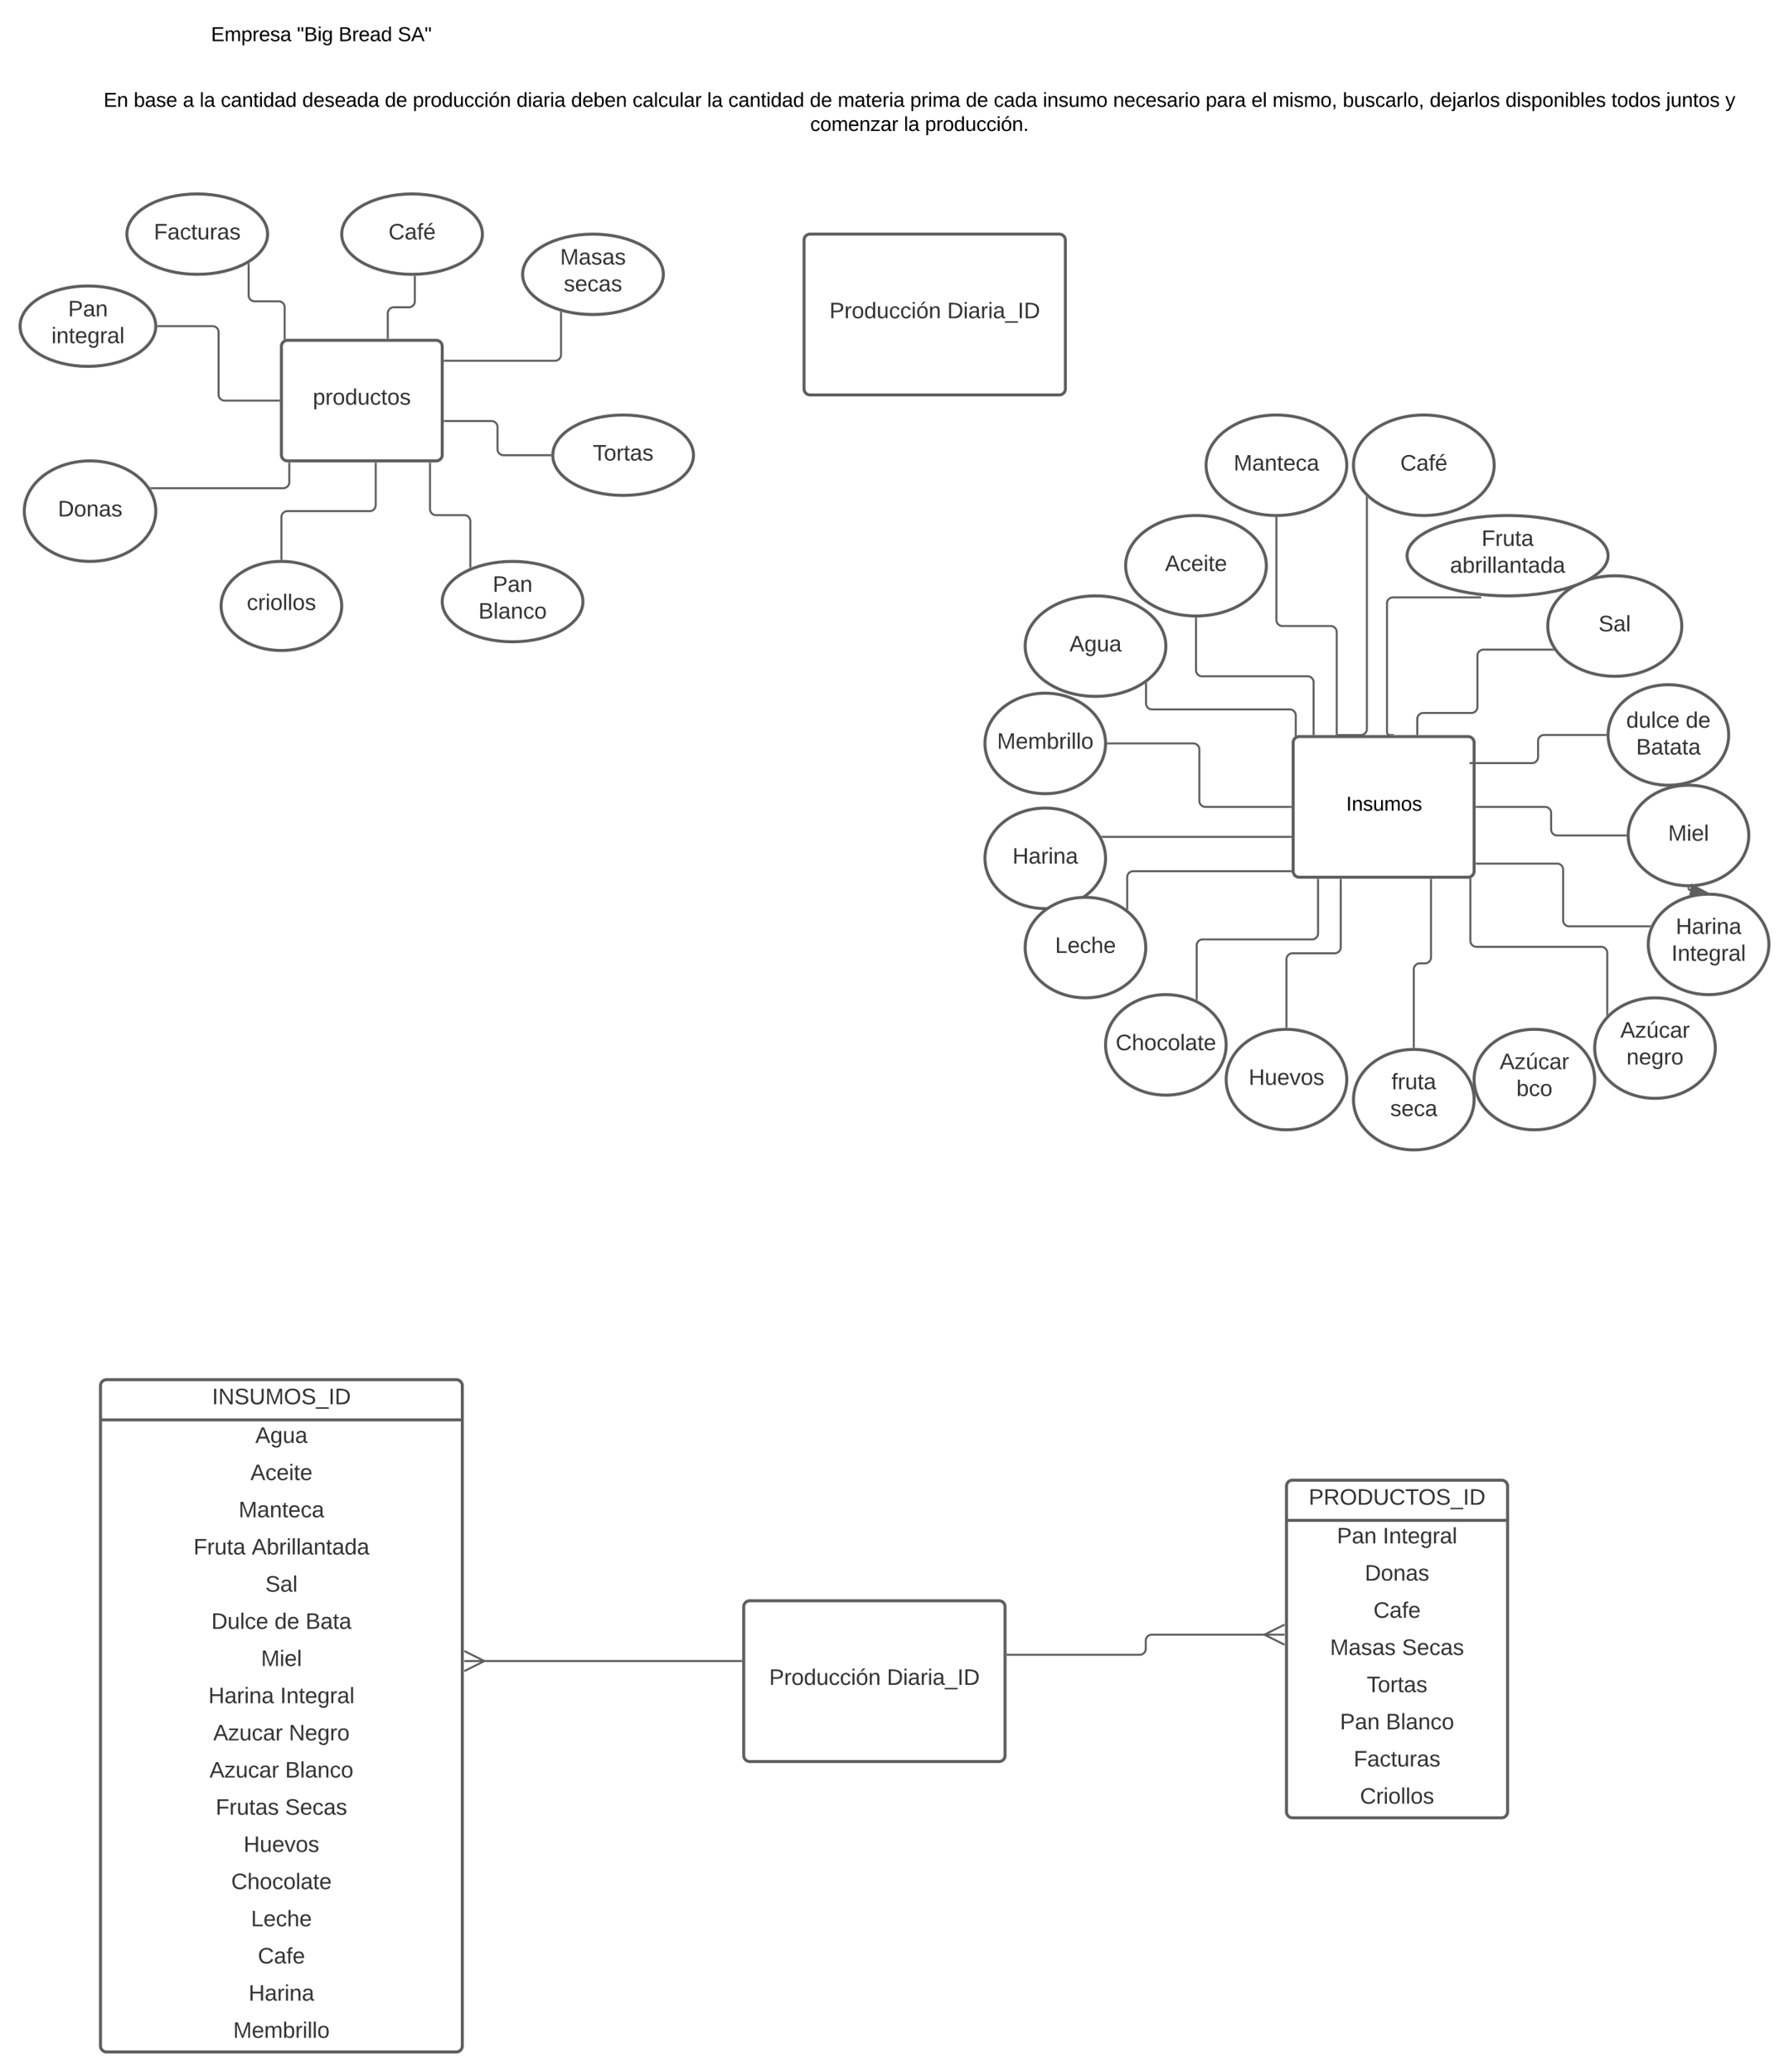 <svg xmlns="http://www.w3.org/2000/svg" xmlns:xlink="http://www.w3.org/1999/xlink" xmlns:lucid="lucid" width="1780" height="2062"><g transform="translate(-20 -47)" lucid:page-tab-id="0_0"><path d="M0 0h1870.87v2581.67H0z" fill="#fff"/><path d="M89.33 131.33H1780v60H89.33z" fill="none"/><use xlink:href="#a" transform="matrix(1,0,0,1,89.333,131.333) translate(33.722 22)"/><use xlink:href="#b" transform="matrix(1,0,0,1,89.333,131.333) translate(63.722 22)"/><use xlink:href="#c" transform="matrix(1,0,0,1,89.333,131.333) translate(112.611 22)"/><use xlink:href="#d" transform="matrix(1,0,0,1,89.333,131.333) translate(129.278 22)"/><use xlink:href="#e" transform="matrix(1,0,0,1,89.333,131.333) translate(150.333 22)"/><use xlink:href="#f" transform="matrix(1,0,0,1,89.333,131.333) translate(231.389 22)"/><use xlink:href="#g" transform="matrix(1,0,0,1,89.333,131.333) translate(313.611 22)"/><use xlink:href="#h" transform="matrix(1,0,0,1,89.333,131.333) translate(341.389 22)"/><use xlink:href="#i" transform="matrix(1,0,0,1,89.333,131.333) translate(444.611 22)"/><use xlink:href="#j" transform="matrix(1,0,0,1,89.333,131.333) translate(498.889 22)"/><use xlink:href="#k" transform="matrix(1,0,0,1,89.333,131.333) translate(560 22)"/><use xlink:href="#d" transform="matrix(1,0,0,1,89.333,131.333) translate(634.278 22)"/><use xlink:href="#e" transform="matrix(1,0,0,1,89.333,131.333) translate(655.333 22)"/><use xlink:href="#g" transform="matrix(1,0,0,1,89.333,131.333) translate(736.389 22)"/><use xlink:href="#l" transform="matrix(1,0,0,1,89.333,131.333) translate(764.167 22)"/><use xlink:href="#m" transform="matrix(1,0,0,1,89.333,131.333) translate(836.222 22)"/><use xlink:href="#g" transform="matrix(1,0,0,1,89.333,131.333) translate(891.611 22)"/><use xlink:href="#n" transform="matrix(1,0,0,1,89.333,131.333) translate(919.389 22)"/><use xlink:href="#o" transform="matrix(1,0,0,1,89.333,131.333) translate(968.278 22)"/><use xlink:href="#p" transform="matrix(1,0,0,1,89.333,131.333) translate(1038.167 22)"/><use xlink:href="#q" transform="matrix(1,0,0,1,89.333,131.333) translate(1130.278 22)"/><use xlink:href="#r" transform="matrix(1,0,0,1,89.333,131.333) translate(1175.778 22)"/><use xlink:href="#s" transform="matrix(1,0,0,1,89.333,131.333) translate(1196.833 22)"/><use xlink:href="#t" transform="matrix(1,0,0,1,89.333,131.333) translate(1266.667 22)"/><use xlink:href="#u" transform="matrix(1,0,0,1,89.333,131.333) translate(1353.222 22)"/><use xlink:href="#v" transform="matrix(1,0,0,1,89.333,131.333) translate(1428.611 22)"/><use xlink:href="#w" transform="matrix(1,0,0,1,89.333,131.333) translate(1534 22)"/><use xlink:href="#x" transform="matrix(1,0,0,1,89.333,131.333) translate(1588.444 22)"/><use xlink:href="#y" transform="matrix(1,0,0,1,89.333,131.333) translate(1647.278 22)"/><use xlink:href="#z" transform="matrix(1,0,0,1,89.333,131.333) translate(736.75 46)"/><use xlink:href="#d" transform="matrix(1,0,0,1,89.333,131.333) translate(829.972 46)"/><use xlink:href="#A" transform="matrix(1,0,0,1,89.333,131.333) translate(851.028 46)"/><path d="M225 67h238.33v58H225z" fill="#fff" fill-opacity="0"/><use xlink:href="#B" transform="matrix(1,0,0,1,230,72) translate(0 16)"/><use xlink:href="#C" transform="matrix(1,0,0,1,230,72) translate(85.444 16)"/><use xlink:href="#D" transform="matrix(1,0,0,1,230,72) translate(126.889 16)"/><use xlink:href="#E" transform="matrix(1,0,0,1,230,72) translate(185.722 16)"/><path d="M1306.67 786a6 6 0 0 1 6-6h168a6 6 0 0 1 6 6v128a6 6 0 0 1-6 6h-168a6 6 0 0 1-6-6z" stroke="#5e5e5e" stroke-width="3" fill="#fff"/><use xlink:href="#F" transform="matrix(1,0,0,1,1311.667,785) translate(47.75 68.812)"/><path d="M300 391.67a6 6 0 0 1 6-6h148a6 6 0 0 1 6 6v108a6 6 0 0 1-6 6H306a6 6 0 0 1-6-6z" stroke="#5e5e5e" stroke-width="3" fill="#fff"/><use xlink:href="#G" transform="matrix(1,0,0,1,305,390.667) translate(26.265 59.028)"/><path d="M600 645.67c0 22.1-31.34 40-70 40s-70-17.9-70-40 31.34-40 70-40 70 17.9 70 40z" stroke="#5e5e5e" stroke-width="3" fill="#fff"/><use xlink:href="#H" transform="matrix(1,0,0,1,460,605.667) translate(50.252 30.278)"/><use xlink:href="#I" transform="matrix(1,0,0,1,460,605.667) translate(36.085 56.944)"/><path d="M360 650c0 24.5-26.86 44.33-60 44.33s-60-19.85-60-44.33c0-24.5 26.86-44.33 60-44.33s60 19.85 60 44.33z" stroke="#5e5e5e" stroke-width="3" fill="#fff"/><use xlink:href="#J" transform="matrix(1,0,0,1,240,605.667) translate(25.561 48.372)"/><path d="M175 371.58c0 22.1-30.22 40-67.5 40s-67.5-17.9-67.5-40 30.22-40 67.5-40 67.5 17.9 67.5 40z" stroke="#5e5e5e" stroke-width="3" fill="#fff"/><use xlink:href="#H" transform="matrix(1,0,0,1,40,331.583) translate(47.752 30.278)"/><use xlink:href="#K" transform="matrix(1,0,0,1,40,331.583) translate(31.178 56.944)"/><path d="M710 500c0 22.1-31.34 40-70 40s-70-17.9-70-40 31.34-40 70-40 70 17.9 70 40z" stroke="#5e5e5e" stroke-width="3" fill="#fff"/><use xlink:href="#L" transform="matrix(1,0,0,1,570,460) translate(39.82 45.278)"/><path d="M680 320c0 22.1-31.34 40-70 40s-70-17.9-70-40 31.34-40 70-40 70 17.9 70 40z" stroke="#5e5e5e" stroke-width="3" fill="#fff"/><use xlink:href="#M" transform="matrix(1,0,0,1,540,280) translate(37.32 30.278)"/><use xlink:href="#N" transform="matrix(1,0,0,1,540,280) translate(40.993 56.944)"/><path d="M286.25 280c0 22.1-31.34 40-70 40s-70-17.9-70-40 31.34-40 70-40 70 17.9 70 40z" stroke="#5e5e5e" stroke-width="3" fill="#fff"/><use xlink:href="#O" transform="matrix(1,0,0,1,146.25,240) translate(26.857 45.278)"/><path d="M500 280c0 22.1-31.34 40-70 40s-70-17.9-70-40 31.34-40 70-40 70 17.9 70 40z" stroke="#5e5e5e" stroke-width="3" fill="#fff"/><use xlink:href="#P" transform="matrix(1,0,0,1,360,240) translate(46.579 45.278)"/><path d="M175 555.67c0 27.6-29.3 50-65.42 50-36.13 0-65.4-22.4-65.4-50 0-27.62 29.27-50 65.4-50 36.13 0 65.42 22.38 65.42 50z" stroke="#5e5e5e" stroke-width="3" fill="#fff"/><use xlink:href="#Q" transform="matrix(1,0,0,1,44.167,505.667) translate(33.437 55.278)"/><path d="M1740 778.42c0 27.6-26.86 50-60 50s-60-22.4-60-50c0-27.62 26.86-50 60-50s60 22.38 60 50z" stroke="#5e5e5e" stroke-width="3" fill="#fff"/><use xlink:href="#R" transform="matrix(1,0,0,1,1620,728.417) translate(18.061 42.778)"/><use xlink:href="#S" transform="matrix(1,0,0,1,1620,728.417) translate(77.258 42.778)"/><use xlink:href="#T" transform="matrix(1,0,0,1,1620,728.417) translate(27.906 69.444)"/><path d="M1120 901.17c0 27.6-26.86 50-60 50s-60-22.4-60-50c0-27.62 26.86-50 60-50s60 22.38 60 50z" stroke="#5e5e5e" stroke-width="3" fill="#fff"/><use xlink:href="#U" transform="matrix(1,0,0,1,1000,851.167) translate(27.382 55.278)"/><path d="M1240 1086.83c0 27.62-26.86 50-60 50s-60-22.38-60-50c0-27.6 26.86-50 60-50s60 22.4 60 50z" stroke="#5e5e5e" stroke-width="3" fill="#fff"/><use xlink:href="#V" transform="matrix(1,0,0,1,1120,1036.833) translate(10.067 55.278)"/><path d="M1360 1121.33c0 27.62-26.86 50-60 50s-60-22.38-60-50c0-27.6 26.86-50 60-50s60 22.4 60 50z" stroke="#5e5e5e" stroke-width="3" fill="#fff"/><use xlink:href="#W" transform="matrix(1,0,0,1,1240,1071.333) translate(22.382 55.278)"/><path d="M1486.67 1141.33c0 27.62-26.87 50-60 50-33.14 0-60-22.38-60-50 0-27.6 26.86-50 60-50 33.13 0 60 22.4 60 50z" stroke="#5e5e5e" stroke-width="3" fill="#fff"/><use xlink:href="#X" transform="matrix(1,0,0,1,1366.667,1091.333) translate(37.814 39.653)"/><use xlink:href="#Y" transform="matrix(1,0,0,1,1366.667,1091.333) translate(36.548 66.319)"/><path d="M1780 986.83c0 27.62-26.86 50-60 50s-60-22.38-60-50c0-27.6 26.86-50 60-50s60 22.4 60 50z" stroke="#5e5e5e" stroke-width="3" fill="#fff"/><use xlink:href="#Z" transform="matrix(1,0,0,1,1660,936.833) translate(27.382 39.653)"/><use xlink:href="#aa" transform="matrix(1,0,0,1,1660,936.833) translate(23.03 66.319)"/><path d="M1726.67 1090c0 27.6-26.87 50-60 50-33.14 0-60-22.4-60-50s26.86-50 60-50c33.13 0 60 22.4 60 50z" stroke="#5e5e5e" stroke-width="3" fill="#fff"/><use xlink:href="#ab" transform="matrix(1,0,0,1,1606.667,1040) translate(25.468 39.653)"/><use xlink:href="#ac" transform="matrix(1,0,0,1,1606.667,1040) translate(31.641 66.319)"/><path d="M1606.67 1121.33c0 27.62-26.87 50-60 50-33.14 0-60-22.38-60-50 0-27.6 26.86-50 60-50 33.13 0 60 22.4 60 50z" stroke="#5e5e5e" stroke-width="3" fill="#fff"/><use xlink:href="#ab" transform="matrix(1,0,0,1,1486.667,1071.333) translate(25.468 39.653)"/><use xlink:href="#ad" transform="matrix(1,0,0,1,1486.667,1071.333) translate(42.104 66.319)"/><path d="M1760 878.42c0 27.6-26.86 50-60 50s-60-22.4-60-50c0-27.62 26.86-50 60-50s60 22.38 60 50z" stroke="#5e5e5e" stroke-width="3" fill="#fff"/><use xlink:href="#ae" transform="matrix(1,0,0,1,1640,828.417) translate(39.727 55.278)"/><path d="M1160 990c0 27.6-26.86 50-60 50s-60-22.4-60-50 26.86-50 60-50 60 22.4 60 50z" stroke="#5e5e5e" stroke-width="3" fill="#fff"/><use xlink:href="#af" transform="matrix(1,0,0,1,1040,940) translate(29.758 55.278)"/><path d="M1120 786.83c0 27.62-26.86 50-60 50s-60-22.38-60-50c0-27.6 26.86-50 60-50s60 22.4 60 50z" stroke="#5e5e5e" stroke-width="3" fill="#fff"/><use xlink:href="#ag" transform="matrix(1,0,0,1,1000,736.833) translate(12.042 55.278)"/><path d="M1180 690c0 27.6-31.34 50-70 50s-70-22.4-70-50 31.34-50 70-50 70 22.4 70 50z" stroke="#5e5e5e" stroke-width="3" fill="#fff"/><use xlink:href="#ah" transform="matrix(1,0,0,1,1040,640) translate(44.079 55.278)"/><path d="M1693.33 670c0 27.6-29.84 50-66.66 50-36.82 0-66.67-22.4-66.67-50s29.85-50 66.67-50 66.66 22.4 66.66 50z" stroke="#5e5e5e" stroke-width="3" fill="#fff"/><use xlink:href="#ai" transform="matrix(1,0,0,1,1560,620) translate(50.486 55.278)"/><path d="M1280 610c0 27.6-31.34 50-70 50s-70-22.4-70-50 31.34-50 70-50 70 22.4 70 50z" stroke="#5e5e5e" stroke-width="3" fill="#fff"/><use xlink:href="#aj" transform="matrix(1,0,0,1,1140,560) translate(39.172 55.278)"/><path d="M1360 510c0 27.6-31.34 50-70 50s-70-22.4-70-50 31.34-50 70-50 70 22.4 70 50z" stroke="#5e5e5e" stroke-width="3" fill="#fff"/><use xlink:href="#ak" transform="matrix(1,0,0,1,1220,460) translate(27.443 55.278)"/><path d="M1620 600c0 22.1-44.77 40-100 40s-100-17.9-100-40 44.77-40 100-40 100 17.9 100 40z" stroke="#5e5e5e" stroke-width="3" fill="#fff"/><use xlink:href="#al" transform="matrix(1,0,0,1,1420,560) translate(74.141 30.278)"/><use xlink:href="#am" transform="matrix(1,0,0,1,1420,560) translate(42.721 56.944)"/><path d="M1700 930.92a1.7 1.7 0 0 0 1.7 1.7h2.5" stroke="#5e5e5e" stroke-width="2" fill="none"/><path d="M1700 929.92l1-.04v1.06h-2v-1.06z" stroke="#5e5e5e" stroke-width=".05" fill="#5e5e5e"/><path d="M1716.8 934.8l-14.83 2.14 1.56-9.13z" stroke="#5e5e5e" stroke-width="2" fill="#5e5e5e"/><path d="M760 1646a6 6 0 0 1 6-6h248a6 6 0 0 1 6 6v148a6 6 0 0 1-6 6H766a6 6 0 0 1-6-6z" stroke="#5e5e5e" stroke-width="3" fill="#fff"/><use xlink:href="#an" transform="matrix(1,0,0,1,765,1645) translate(20.278 78.715)"/><use xlink:href="#ao" transform="matrix(1,0,0,1,765,1645) translate(137.438 78.715)"/><path d="M405.83 383.17V358.8a6 6 0 0 1 6-6h14.93a6 6 0 0 0 6-6v-24.4" stroke="#5e5e5e" stroke-width="2" fill="none"/><path d="M406.83 384.17h-2v-1.03h2zM433.76 322.43h-2v-1l2-.06z" stroke="#5e5e5e" stroke-width=".05" fill="#5e5e5e"/><path d="M462.5 406h109.7a6 6 0 0 0 6-6v-41.8" stroke="#5e5e5e" stroke-width="2" fill="none"/><path d="M462.53 407h-1.03v-2h1.03zM577.62 357.04l1.6.4v.77h-2v-1.3z" stroke="#5e5e5e" stroke-width=".05" fill="#5e5e5e"/><path d="M462.5 466H509a6 6 0 0 1 6 6v22a6 6 0 0 0 6 6h46.5" stroke="#5e5e5e" stroke-width="2" fill="none"/><path d="M462.53 467h-1.03v-2h1.03zM568.5 500l.03 1h-1.06v-2h1.06z" stroke="#5e5e5e" stroke-width=".05" fill="#5e5e5e"/><path d="M447.83 508.17v45.47a6 6 0 0 0 6 6h28.12a6 6 0 0 1 6 6v45.47" stroke="#5e5e5e" stroke-width="2" fill="none"/><path d="M448.83 508.2h-2v-1.03h2zM488.94 611.7l-2 .82v-1.43h2z" stroke="#5e5e5e" stroke-width=".05" fill="#5e5e5e"/><path d="M393.83 508.17v41.5a6 6 0 0 1-6 6H306a6 6 0 0 0-6 6v41.5" stroke="#5e5e5e" stroke-width="2" fill="none"/><path d="M394.83 508.2h-2v-1.03h2zM301 604.2l-1-.03-1 .03v-1.06h2z" stroke="#5e5e5e" stroke-width=".05" fill="#5e5e5e"/><path d="M307.83 508.17v18.66a6 6 0 0 1-6 6H170.58" stroke="#5e5e5e" stroke-width="2" fill="none"/><path d="M308.83 508.2h-2v-1.03h2zM170.6 533.83h-.42l-.74-1.23-.54-.77h1.7z" stroke="#5e5e5e" stroke-width=".05" fill="#5e5e5e"/><path d="M267.4 310v30.86a6 6 0 0 0 6 6h23.84a6 6 0 0 1 6 6v30.85" stroke="#5e5e5e" stroke-width="2" fill="none"/><path d="M268.4 310.03h-2v-.43l2-1.2zM304.24 384.4l-.56.13-1.1.45-.34.2v-1.5h2z" stroke="#5e5e5e" stroke-width=".05" fill="#5e5e5e"/><path d="M177.5 371.58h54a6 6 0 0 1 6 6v62.1a6 6 0 0 0 6 6h54" stroke="#5e5e5e" stroke-width="2" fill="none"/><path d="M177.53 372.58h-1.07l.04-.97v-.43l-.03-.6h1.06zM298.5 446.67h-1.03v-2h1.03z" stroke="#5e5e5e" stroke-width=".05" fill="#5e5e5e"/><path d="M1122.5 786.83h84.83a6 6 0 0 1 6 6V844a6 6 0 0 0 6 6h84.84" stroke="#5e5e5e" stroke-width="2" fill="none"/><path d="M1122.53 787.83h-1.07l.04-1-.03-1h1.06zM1305.17 851h-1.03v-2h1.03z" stroke="#5e5e5e" stroke-width=".05" fill="#5e5e5e"/><path d="M1210.67 1041.24v-53.37a6 6 0 0 1 6-6h108.75a6 6 0 0 0 6-6V922.5" stroke="#5e5e5e" stroke-width="2" fill="none"/><path d="M1211.67 1042.73l-2-.98v-.53h2zM1332.42 922.53h-2v-1.03h2z" stroke="#5e5e5e" stroke-width=".05" fill="#5e5e5e"/><path d="M1116.98 879.84h187.2" stroke="#5e5e5e" stroke-width="2" fill="none"/><path d="M1117 880.84h-.5l-.26-.56-.84-1.44h1.6zM1305.17 880.84h-1.03v-2h1.03z" stroke="#5e5e5e" stroke-width=".05" fill="#5e5e5e"/><path d="M1141.52 951.03V920a6 6 0 0 1 6-6h156.65" stroke="#5e5e5e" stroke-width="2" fill="none"/><path d="M1142.52 952.8l-.4-.34-1.6-1.15v-.3h2zM1305.17 914.06l.07.94h-1.1v-2h1.03z" stroke="#5e5e5e" stroke-width=".05" fill="#5e5e5e"/><path d="M1160.25 727.6v19.36a6 6 0 0 0 6 6h137a6 6 0 0 1 6 6v19.35" stroke="#5e5e5e" stroke-width="2" fill="none"/><path d="M1161.25 727.64h-2v-.33l2-1.38zM1310.26 778.9l-1 .4-1 .63v-1.64h2z" stroke="#5e5e5e" stroke-width=".05" fill="#5e5e5e"/><path d="M1426.67 1088.83v-77.16a6 6 0 0 1 6-6h5.16a6 6 0 0 0 6-6V922.5" stroke="#5e5e5e" stroke-width="2" fill="none"/><path d="M1427.67 1089.87l-1-.04-1 .04v-1.06h2zM1444.83 922.53h-2v-1.03h2z" stroke="#5e5e5e" stroke-width=".05" fill="#5e5e5e"/><path d="M1483 922.14v61.1a6 6 0 0 0 6 6h124.17a6 6 0 0 1 6 6v61.1" stroke="#5e5e5e" stroke-width="2" fill="none"/><path d="M1484 922.16h-2v-.78l1-.24 1-.42zM1620.17 1056.34l-2 1.97v-2h2z" stroke="#5e5e5e" stroke-width=".05" fill="#5e5e5e"/><path d="M1489.17 850h68.16a6 6 0 0 1 6 6v16.42a6 6 0 0 0 6 6h68.17" stroke="#5e5e5e" stroke-width="2" fill="none"/><path d="M1489.2 851h-1.03v-2h1.02zM1638.5 878.4l.03 1.02h-1.06v-2h1.07z" stroke="#5e5e5e" stroke-width=".05" fill="#5e5e5e"/><path d="M1489.17 906.42h80.1a6 6 0 0 1 6 6v50.43a6 6 0 0 0 6 6h80.08" stroke="#5e5e5e" stroke-width="2" fill="none"/><path d="M1489.2 907.42h-1.03v-2h1.02zM1662.32 968.92l-.37.93h-.62v-2h1.52z" stroke="#5e5e5e" stroke-width=".05" fill="#5e5e5e"/><path d="M1483.17 806.42h61.16a6 6 0 0 0 6-6v-16a6 6 0 0 1 6-6h61.17M1483.2 806.42h-1.03" stroke="#5e5e5e" stroke-width="2" fill="none"/><path d="M1618.5 778.4l.03 1.02h-1.06v-2h1.07z" stroke="#5e5e5e" stroke-width=".05" fill="#5e5e5e"/><path d="M1430.17 777.5v-15a6 6 0 0 1 6-6H1484a6 6 0 0 0 6-6v-51.03a6 6 0 0 1 6-6h68.96" stroke="#5e5e5e" stroke-width="2" fill="none"/><path d="M1431.17 778.5h-2v-1.03h2zM1565.96 693.47l.74 1h-1.76v-2h.4z" stroke="#5e5e5e" stroke-width=".05" fill="#5e5e5e"/><path d="M1210 662.5V714a6 6 0 0 0 6 6h105a6 6 0 0 1 6 6v51.5" stroke="#5e5e5e" stroke-width="2" fill="none"/><path d="M1210 661.5l1-.03v1.06h-2v-1.06zM1328 778.5h-2v-1.03h2z" stroke="#5e5e5e" stroke-width=".05" fill="#5e5e5e"/><path d="M1354 922.5v67.17a6 6 0 0 1-6 6h-42a6 6 0 0 0-6 6v67.16" stroke="#5e5e5e" stroke-width="2" fill="none"/><path d="M1355 922.53h-2v-1.03h2zM1301 1069.87l-1-.04-1 .04v-1.06h2z" stroke="#5e5e5e" stroke-width=".05" fill="#5e5e5e"/><path d="M1290 562.5V664a6 6 0 0 0 6 6h48a6 6 0 0 1 6 6v101.5" stroke="#5e5e5e" stroke-width="2" fill="none"/><path d="M1290 561.5l1-.03v1.06h-2v-1.06zM1351 778.5h-2v-1.03h2z" stroke="#5e5e5e" stroke-width=".05" fill="#5e5e5e"/><path d="M1300 1526a6 6 0 0 1 6-6h208a6 6 0 0 1 6 6v324a6 6 0 0 1-6 6h-208a6 6 0 0 1-6-6z" fill="#fff"/><path d="M1300 1526a6 6 0 0 1 6-6h208a6 6 0 0 1 6 6v324a6 6 0 0 1-6 6h-208a6 6 0 0 1-6-6zM1300 1560h220" stroke="#5e5e5e" stroke-width="3" fill="none"/><use xlink:href="#ap" transform="matrix(1,0,0,1,1310,1520) translate(12.13 24.444)"/><use xlink:href="#aq" transform="matrix(1,0,0,1,1305,1562.5) translate(45.185 20.444)"/><use xlink:href="#aa" transform="matrix(1,0,0,1,1305,1562.5) translate(90.864 20.444)"/><use xlink:href="#Q" transform="matrix(1,0,0,1,1305,1599.5) translate(72.932 20.444)"/><g><use xlink:href="#ar" transform="matrix(1,0,0,1,1305,1636.5) translate(81.574 20.444)"/></g><g><use xlink:href="#as" transform="matrix(1,0,0,1,1305,1673.5) translate(38.364 20.444)"/><use xlink:href="#at" transform="matrix(1,0,0,1,1305,1673.5) translate(109.907 20.444)"/></g><g><use xlink:href="#L" transform="matrix(1,0,0,1,1305,1710.5) translate(74.815 20.444)"/></g><g><use xlink:href="#aq" transform="matrix(1,0,0,1,1305,1747.5) translate(48.241 20.444)"/><use xlink:href="#I" transform="matrix(1,0,0,1,1305,1747.5) translate(93.92 20.444)"/></g><g><use xlink:href="#O" transform="matrix(1,0,0,1,1305,1784.5) translate(61.852 20.444)"/></g><g><use xlink:href="#au" transform="matrix(1,0,0,1,1305,1821.5) translate(68.117 20.444)"/></g><path d="M120 1426a6 6 0 0 1 6-6h348a6 6 0 0 1 6 6v657a6 6 0 0 1-6 6H126a6 6 0 0 1-6-6z" fill="#fff"/><path d="M120 1426a6 6 0 0 1 6-6h348a6 6 0 0 1 6 6v657a6 6 0 0 1-6 6H126a6 6 0 0 1-6-6zM120 1460h360" stroke="#5e5e5e" stroke-width="3" fill="none"/><g><use xlink:href="#av" transform="matrix(1,0,0,1,130,1420) translate(100.988 24.444)"/></g><g><use xlink:href="#ah" transform="matrix(1,0,0,1,125,1462.5) translate(149.074 20.444)"/></g><g><use xlink:href="#aj" transform="matrix(1,0,0,1,125,1499.5) translate(144.167 20.444)"/></g><g><use xlink:href="#ak" transform="matrix(1,0,0,1,125,1536.5) translate(132.438 20.444)"/></g><g><use xlink:href="#aw" transform="matrix(1,0,0,1,125,1573.5) translate(87.531 20.444)"/><use xlink:href="#ax" transform="matrix(1,0,0,1,125,1573.5) translate(145.432 20.444)"/></g><g><use xlink:href="#ai" transform="matrix(1,0,0,1,125,1610.5) translate(158.981 20.444)"/></g><g><use xlink:href="#ay" transform="matrix(1,0,0,1,125,1647.5) translate(105.309 20.444)"/><use xlink:href="#az" transform="matrix(1,0,0,1,125,1647.5) translate(168.148 20.444)"/><use xlink:href="#aA" transform="matrix(1,0,0,1,125,1647.5) translate(199.012 20.444)"/></g><g><use xlink:href="#ae" transform="matrix(1,0,0,1,125,1684.5) translate(154.722 20.444)"/></g><g><use xlink:href="#aB" transform="matrix(1,0,0,1,125,1721.5) translate(102.315 20.444)"/><use xlink:href="#aa" transform="matrix(1,0,0,1,125,1721.5) translate(173.735 20.444)"/></g><g><use xlink:href="#aC" transform="matrix(1,0,0,1,125,1758.5) translate(107.191 20.444)"/><use xlink:href="#aD" transform="matrix(1,0,0,1,125,1758.5) translate(182.438 20.444)"/></g><g><use xlink:href="#aC" transform="matrix(1,0,0,1,125,1795.5) translate(103.457 20.444)"/><use xlink:href="#I" transform="matrix(1,0,0,1,125,1795.5) translate(178.704 20.444)"/></g><g><use xlink:href="#aE" transform="matrix(1,0,0,1,125,1832.5) translate(109.63 20.444)"/><use xlink:href="#at" transform="matrix(1,0,0,1,125,1832.5) translate(178.642 20.444)"/></g><g><use xlink:href="#W" transform="matrix(1,0,0,1,125,1869.5) translate(137.377 20.444)"/></g><g><use xlink:href="#V" transform="matrix(1,0,0,1,125,1906.5) translate(125.062 20.444)"/></g><g><use xlink:href="#af" transform="matrix(1,0,0,1,125,1943.5) translate(144.753 20.444)"/></g><g><use xlink:href="#ar" transform="matrix(1,0,0,1,125,1980.5) translate(151.574 20.444)"/></g><g><use xlink:href="#U" transform="matrix(1,0,0,1,125,2017.5) translate(142.377 20.444)"/></g><g><use xlink:href="#ag" transform="matrix(1,0,0,1,125,2054.5) translate(127.037 20.444)"/></g><path d="M1506.67 510c0 27.6-31.34 50-70 50s-70-22.4-70-50 31.34-50 70-50 70 22.4 70 50z" stroke="#5e5e5e" stroke-width="3" fill="#fff"/><g><use xlink:href="#P" transform="matrix(1,0,0,1,1366.667,460) translate(46.579 55.278)"/></g><path d="M1380 542.4v230.1a6 6 0 0 1-6 6h-23" stroke="#5e5e5e" stroke-width="2" fill="none"/><path d="M1381 542.32v.1h-2v-1.96z" stroke="#5e5e5e" stroke-width=".05" fill="#5e5e5e"/><path d="M1351.03 778.5H1350M1492.75 641.5H1406a6 6 0 0 0-6 6v128.25a2.75 2.75 0 0 0 2.75 2.75M1492.72 641.5h1.03" stroke="#5e5e5e" stroke-width="2" fill="none"/><path d="M1406.75 777.5v1h-4.03v-1z" stroke="#5e5e5e" stroke-width=".05" fill="#5e5e5e"/><path d="M1022.5 1693.75H1154a6 6 0 0 0 6-6v-8a6 6 0 0 1 6-6h113.68" stroke="#5e5e5e" stroke-width="2" fill="none"/><path d="M1022.53 1694.75h-1.03v-2h1.03z" stroke="#5e5e5e" stroke-width=".05" fill="#5e5e5e"/><path d="M1298.05 1683.75l-20-10 20-10" stroke="#5e5e5e" stroke-width="2" fill="#fff" fill-opacity="0"/><path d="M1298.05 1673.75h-20" stroke="#5e5e5e" stroke-width="2" fill="#fff"/><path d="M757.5 1700H500.32" stroke="#5e5e5e" stroke-width="2" fill="none"/><path d="M758.5 1701h-1.03v-2h1.03z" stroke="#5e5e5e" stroke-width=".05" fill="#5e5e5e"/><path d="M481.95 1690l20 10-20 10" stroke="#5e5e5e" stroke-width="2" fill="#fff" fill-opacity="0"/><path d="M481.95 1700h20" stroke="#5e5e5e" stroke-width="2" fill="#fff"/><path d="M820 286a6 6 0 0 1 6-6h248a6 6 0 0 1 6 6v148a6 6 0 0 1-6 6H826a6 6 0 0 1-6-6z" stroke="#5e5e5e" stroke-width="3" fill="#fff"/><g><use xlink:href="#an" transform="matrix(1,0,0,1,825,285) translate(20.278 78.715)"/><use xlink:href="#ao" transform="matrix(1,0,0,1,825,285) translate(137.438 78.715)"/></g><defs><path d="M30 0v-248h187v28H63v79h144v27H63v87h162V0H30" id="aF"/><path d="M117-194c89-4 53 116 60 194h-32v-121c0-31-8-49-39-48C34-167 62-67 57 0H25l-1-190h30c1 10-1 24 2 32 11-22 29-35 61-36" id="aG"/><g id="a"><use transform="matrix(0.056,0,0,0.056,0,0)" xlink:href="#aF"/><use transform="matrix(0.056,0,0,0.056,13.333,0)" xlink:href="#aG"/></g><path d="M115-194c53 0 69 39 70 98 0 66-23 100-70 100C84 3 66-7 56-30L54 0H23l1-261h32v101c10-23 28-34 59-34zm-8 174c40 0 45-34 45-75 0-40-5-75-45-74-42 0-51 32-51 76 0 43 10 73 51 73" id="aH"/><path d="M141-36C126-15 110 5 73 4 37 3 15-17 15-53c-1-64 63-63 125-63 3-35-9-54-41-54-24 1-41 7-42 31l-33-3c5-37 33-52 76-52 45 0 72 20 72 64v82c-1 20 7 32 28 27v20c-31 9-61-2-59-35zM48-53c0 20 12 33 32 33 41-3 63-29 60-74-43 2-92-5-92 41" id="aI"/><path d="M135-143c-3-34-86-38-87 0 15 53 115 12 119 90S17 21 10-45l28-5c4 36 97 45 98 0-10-56-113-15-118-90-4-57 82-63 122-42 12 7 21 19 24 35" id="aJ"/><path d="M100-194c63 0 86 42 84 106H49c0 40 14 67 53 68 26 1 43-12 49-29l28 8c-11 28-37 45-77 45C44 4 14-33 15-96c1-61 26-98 85-98zm52 81c6-60-76-77-97-28-3 7-6 17-6 28h103" id="aK"/><g id="b"><use transform="matrix(0.056,0,0,0.056,0,0)" xlink:href="#aH"/><use transform="matrix(0.056,0,0,0.056,11.111,0)" xlink:href="#aI"/><use transform="matrix(0.056,0,0,0.056,22.222,0)" xlink:href="#aJ"/><use transform="matrix(0.056,0,0,0.056,32.222,0)" xlink:href="#aK"/></g><use transform="matrix(0.056,0,0,0.056,0,0)" xlink:href="#aI" id="c"/><path d="M24 0v-261h32V0H24" id="aL"/><g id="d"><use transform="matrix(0.056,0,0,0.056,0,0)" xlink:href="#aL"/><use transform="matrix(0.056,0,0,0.056,4.389,0)" xlink:href="#aI"/></g><path d="M96-169c-40 0-48 33-48 73s9 75 48 75c24 0 41-14 43-38l32 2c-6 37-31 61-74 61-59 0-76-41-82-99-10-93 101-131 147-64 4 7 5 14 7 22l-32 3c-4-21-16-35-41-35" id="aM"/><path d="M59-47c-2 24 18 29 38 22v24C64 9 27 4 27-40v-127H5v-23h24l9-43h21v43h35v23H59v120" id="aN"/><path d="M24-231v-30h32v30H24zM24 0v-190h32V0H24" id="aO"/><path d="M85-194c31 0 48 13 60 33l-1-100h32l1 261h-30c-2-10 0-23-3-31C134-8 116 4 85 4 32 4 16-35 15-94c0-66 23-100 70-100zm9 24c-40 0-46 34-46 75 0 40 6 74 45 74 42 0 51-32 51-76 0-42-9-74-50-73" id="aP"/><g id="e"><use transform="matrix(0.056,0,0,0.056,0,0)" xlink:href="#aM"/><use transform="matrix(0.056,0,0,0.056,10,0)" xlink:href="#aI"/><use transform="matrix(0.056,0,0,0.056,21.111,0)" xlink:href="#aG"/><use transform="matrix(0.056,0,0,0.056,32.222,0)" xlink:href="#aN"/><use transform="matrix(0.056,0,0,0.056,37.778,0)" xlink:href="#aO"/><use transform="matrix(0.056,0,0,0.056,42.167,0)" xlink:href="#aP"/><use transform="matrix(0.056,0,0,0.056,53.278,0)" xlink:href="#aI"/><use transform="matrix(0.056,0,0,0.056,64.389,0)" xlink:href="#aP"/></g><g id="f"><use transform="matrix(0.056,0,0,0.056,0,0)" xlink:href="#aP"/><use transform="matrix(0.056,0,0,0.056,11.111,0)" xlink:href="#aK"/><use transform="matrix(0.056,0,0,0.056,22.222,0)" xlink:href="#aJ"/><use transform="matrix(0.056,0,0,0.056,32.222,0)" xlink:href="#aK"/><use transform="matrix(0.056,0,0,0.056,43.333,0)" xlink:href="#aI"/><use transform="matrix(0.056,0,0,0.056,54.444,0)" xlink:href="#aP"/><use transform="matrix(0.056,0,0,0.056,65.556,0)" xlink:href="#aI"/></g><g id="g"><use transform="matrix(0.056,0,0,0.056,0,0)" xlink:href="#aP"/><use transform="matrix(0.056,0,0,0.056,11.111,0)" xlink:href="#aK"/></g><path d="M115-194c55 1 70 41 70 98S169 2 115 4C84 4 66-9 55-30l1 105H24l-1-265h31l2 30c10-21 28-34 59-34zm-8 174c40 0 45-34 45-75s-6-73-45-74c-42 0-51 32-51 76 0 43 10 73 51 73" id="aQ"/><path d="M114-163C36-179 61-72 57 0H25l-1-190h30c1 12-1 29 2 39 6-27 23-49 58-41v29" id="aR"/><path d="M100-194c62-1 85 37 85 99 1 63-27 99-86 99S16-35 15-95c0-66 28-99 85-99zM99-20c44 1 53-31 53-75 0-43-8-75-51-75s-53 32-53 75 10 74 51 75" id="aS"/><path d="M84 4C-5 8 30-112 23-190h32v120c0 31 7 50 39 49 72-2 45-101 50-169h31l1 190h-30c-1-10 1-25-2-33-11 22-28 36-60 37" id="aT"/><path d="M100-194c62-1 85 37 85 99 1 63-27 99-86 99S16-35 15-95c0-66 28-99 85-99zM99-20c44 1 53-31 53-75 0-43-8-75-51-75s-53 32-53 75 10 74 51 75zM76-211c8-23 27-35 38-54h36v5l-58 49H76" id="aU"/><g id="h"><use transform="matrix(0.056,0,0,0.056,0,0)" xlink:href="#aQ"/><use transform="matrix(0.056,0,0,0.056,11.111,0)" xlink:href="#aR"/><use transform="matrix(0.056,0,0,0.056,17.722,0)" xlink:href="#aS"/><use transform="matrix(0.056,0,0,0.056,28.833,0)" xlink:href="#aP"/><use transform="matrix(0.056,0,0,0.056,39.944,0)" xlink:href="#aT"/><use transform="matrix(0.056,0,0,0.056,51.056,0)" xlink:href="#aM"/><use transform="matrix(0.056,0,0,0.056,61.056,0)" xlink:href="#aM"/><use transform="matrix(0.056,0,0,0.056,71.056,0)" xlink:href="#aO"/><use transform="matrix(0.056,0,0,0.056,75.444,0)" xlink:href="#aU"/><use transform="matrix(0.056,0,0,0.056,86.556,0)" xlink:href="#aG"/></g><g id="i"><use transform="matrix(0.056,0,0,0.056,0,0)" xlink:href="#aP"/><use transform="matrix(0.056,0,0,0.056,11.111,0)" xlink:href="#aO"/><use transform="matrix(0.056,0,0,0.056,15.5,0)" xlink:href="#aI"/><use transform="matrix(0.056,0,0,0.056,26.611,0)" xlink:href="#aR"/><use transform="matrix(0.056,0,0,0.056,33.222,0)" xlink:href="#aO"/><use transform="matrix(0.056,0,0,0.056,37.611,0)" xlink:href="#aI"/></g><g id="j"><use transform="matrix(0.056,0,0,0.056,0,0)" xlink:href="#aP"/><use transform="matrix(0.056,0,0,0.056,11.111,0)" xlink:href="#aK"/><use transform="matrix(0.056,0,0,0.056,22.222,0)" xlink:href="#aH"/><use transform="matrix(0.056,0,0,0.056,33.333,0)" xlink:href="#aK"/><use transform="matrix(0.056,0,0,0.056,44.444,0)" xlink:href="#aG"/></g><g id="k"><use transform="matrix(0.056,0,0,0.056,0,0)" xlink:href="#aM"/><use transform="matrix(0.056,0,0,0.056,10,0)" xlink:href="#aI"/><use transform="matrix(0.056,0,0,0.056,21.111,0)" xlink:href="#aL"/><use transform="matrix(0.056,0,0,0.056,25.5,0)" xlink:href="#aM"/><use transform="matrix(0.056,0,0,0.056,35.5,0)" xlink:href="#aT"/><use transform="matrix(0.056,0,0,0.056,46.611,0)" xlink:href="#aL"/><use transform="matrix(0.056,0,0,0.056,51,0)" xlink:href="#aI"/><use transform="matrix(0.056,0,0,0.056,62.111,0)" xlink:href="#aR"/></g><path d="M210-169c-67 3-38 105-44 169h-31v-121c0-29-5-50-35-48C34-165 62-65 56 0H25l-1-190h30c1 10-1 24 2 32 10-44 99-50 107 0 11-21 27-35 58-36 85-2 47 119 55 194h-31v-121c0-29-5-49-35-48" id="aV"/><g id="l"><use transform="matrix(0.056,0,0,0.056,0,0)" xlink:href="#aV"/><use transform="matrix(0.056,0,0,0.056,16.611,0)" xlink:href="#aI"/><use transform="matrix(0.056,0,0,0.056,27.722,0)" xlink:href="#aN"/><use transform="matrix(0.056,0,0,0.056,33.278,0)" xlink:href="#aK"/><use transform="matrix(0.056,0,0,0.056,44.389,0)" xlink:href="#aR"/><use transform="matrix(0.056,0,0,0.056,51,0)" xlink:href="#aO"/><use transform="matrix(0.056,0,0,0.056,55.389,0)" xlink:href="#aI"/></g><g id="m"><use transform="matrix(0.056,0,0,0.056,0,0)" xlink:href="#aQ"/><use transform="matrix(0.056,0,0,0.056,11.111,0)" xlink:href="#aR"/><use transform="matrix(0.056,0,0,0.056,17.722,0)" xlink:href="#aO"/><use transform="matrix(0.056,0,0,0.056,22.111,0)" xlink:href="#aV"/><use transform="matrix(0.056,0,0,0.056,38.722,0)" xlink:href="#aI"/></g><g id="n"><use transform="matrix(0.056,0,0,0.056,0,0)" xlink:href="#aM"/><use transform="matrix(0.056,0,0,0.056,10,0)" xlink:href="#aI"/><use transform="matrix(0.056,0,0,0.056,21.111,0)" xlink:href="#aP"/><use transform="matrix(0.056,0,0,0.056,32.222,0)" xlink:href="#aI"/></g><g id="o"><use transform="matrix(0.056,0,0,0.056,0,0)" xlink:href="#aO"/><use transform="matrix(0.056,0,0,0.056,4.389,0)" xlink:href="#aG"/><use transform="matrix(0.056,0,0,0.056,15.5,0)" xlink:href="#aJ"/><use transform="matrix(0.056,0,0,0.056,25.5,0)" xlink:href="#aT"/><use transform="matrix(0.056,0,0,0.056,36.611,0)" xlink:href="#aV"/><use transform="matrix(0.056,0,0,0.056,53.222,0)" xlink:href="#aS"/></g><g id="p"><use transform="matrix(0.056,0,0,0.056,0,0)" xlink:href="#aG"/><use transform="matrix(0.056,0,0,0.056,11.111,0)" xlink:href="#aK"/><use transform="matrix(0.056,0,0,0.056,22.222,0)" xlink:href="#aM"/><use transform="matrix(0.056,0,0,0.056,32.222,0)" xlink:href="#aK"/><use transform="matrix(0.056,0,0,0.056,43.333,0)" xlink:href="#aJ"/><use transform="matrix(0.056,0,0,0.056,53.333,0)" xlink:href="#aI"/><use transform="matrix(0.056,0,0,0.056,64.444,0)" xlink:href="#aR"/><use transform="matrix(0.056,0,0,0.056,71.056,0)" xlink:href="#aO"/><use transform="matrix(0.056,0,0,0.056,75.444,0)" xlink:href="#aS"/></g><g id="q"><use transform="matrix(0.056,0,0,0.056,0,0)" xlink:href="#aQ"/><use transform="matrix(0.056,0,0,0.056,11.111,0)" xlink:href="#aI"/><use transform="matrix(0.056,0,0,0.056,22.222,0)" xlink:href="#aR"/><use transform="matrix(0.056,0,0,0.056,28.833,0)" xlink:href="#aI"/></g><g id="r"><use transform="matrix(0.056,0,0,0.056,0,0)" xlink:href="#aK"/><use transform="matrix(0.056,0,0,0.056,11.111,0)" xlink:href="#aL"/></g><path d="M68-38c1 34 0 65-14 84H32c9-13 17-26 17-46H33v-38h35" id="aW"/><g id="s"><use transform="matrix(0.056,0,0,0.056,0,0)" xlink:href="#aV"/><use transform="matrix(0.056,0,0,0.056,16.611,0)" xlink:href="#aO"/><use transform="matrix(0.056,0,0,0.056,21,0)" xlink:href="#aJ"/><use transform="matrix(0.056,0,0,0.056,31,0)" xlink:href="#aV"/><use transform="matrix(0.056,0,0,0.056,47.611,0)" xlink:href="#aS"/><use transform="matrix(0.056,0,0,0.056,58.722,0)" xlink:href="#aW"/></g><g id="t"><use transform="matrix(0.056,0,0,0.056,0,0)" xlink:href="#aH"/><use transform="matrix(0.056,0,0,0.056,11.111,0)" xlink:href="#aT"/><use transform="matrix(0.056,0,0,0.056,22.222,0)" xlink:href="#aJ"/><use transform="matrix(0.056,0,0,0.056,32.222,0)" xlink:href="#aM"/><use transform="matrix(0.056,0,0,0.056,42.222,0)" xlink:href="#aI"/><use transform="matrix(0.056,0,0,0.056,53.333,0)" xlink:href="#aR"/><use transform="matrix(0.056,0,0,0.056,59.944,0)" xlink:href="#aL"/><use transform="matrix(0.056,0,0,0.056,64.333,0)" xlink:href="#aS"/><use transform="matrix(0.056,0,0,0.056,75.444,0)" xlink:href="#aW"/></g><path d="M24-231v-30h32v30H24zM-9 49c24 4 33-6 33-30v-209h32V24c2 40-23 58-65 49V49" id="aX"/><g id="u"><use transform="matrix(0.056,0,0,0.056,0,0)" xlink:href="#aP"/><use transform="matrix(0.056,0,0,0.056,11.111,0)" xlink:href="#aK"/><use transform="matrix(0.056,0,0,0.056,22.222,0)" xlink:href="#aX"/><use transform="matrix(0.056,0,0,0.056,26.611,0)" xlink:href="#aI"/><use transform="matrix(0.056,0,0,0.056,37.722,0)" xlink:href="#aR"/><use transform="matrix(0.056,0,0,0.056,44.333,0)" xlink:href="#aL"/><use transform="matrix(0.056,0,0,0.056,48.722,0)" xlink:href="#aS"/><use transform="matrix(0.056,0,0,0.056,59.833,0)" xlink:href="#aJ"/></g><g id="v"><use transform="matrix(0.056,0,0,0.056,0,0)" xlink:href="#aP"/><use transform="matrix(0.056,0,0,0.056,11.111,0)" xlink:href="#aO"/><use transform="matrix(0.056,0,0,0.056,15.5,0)" xlink:href="#aJ"/><use transform="matrix(0.056,0,0,0.056,25.5,0)" xlink:href="#aQ"/><use transform="matrix(0.056,0,0,0.056,36.611,0)" xlink:href="#aS"/><use transform="matrix(0.056,0,0,0.056,47.722,0)" xlink:href="#aG"/><use transform="matrix(0.056,0,0,0.056,58.833,0)" xlink:href="#aO"/><use transform="matrix(0.056,0,0,0.056,63.222,0)" xlink:href="#aH"/><use transform="matrix(0.056,0,0,0.056,74.333,0)" xlink:href="#aL"/><use transform="matrix(0.056,0,0,0.056,78.722,0)" xlink:href="#aK"/><use transform="matrix(0.056,0,0,0.056,89.833,0)" xlink:href="#aJ"/></g><g id="w"><use transform="matrix(0.056,0,0,0.056,0,0)" xlink:href="#aN"/><use transform="matrix(0.056,0,0,0.056,5.556,0)" xlink:href="#aS"/><use transform="matrix(0.056,0,0,0.056,16.667,0)" xlink:href="#aP"/><use transform="matrix(0.056,0,0,0.056,27.778,0)" xlink:href="#aS"/><use transform="matrix(0.056,0,0,0.056,38.889,0)" xlink:href="#aJ"/></g><g id="x"><use transform="matrix(0.056,0,0,0.056,0,0)" xlink:href="#aX"/><use transform="matrix(0.056,0,0,0.056,4.389,0)" xlink:href="#aT"/><use transform="matrix(0.056,0,0,0.056,15.5,0)" xlink:href="#aG"/><use transform="matrix(0.056,0,0,0.056,26.611,0)" xlink:href="#aN"/><use transform="matrix(0.056,0,0,0.056,32.167,0)" xlink:href="#aS"/><use transform="matrix(0.056,0,0,0.056,43.278,0)" xlink:href="#aJ"/></g><path d="M179-190L93 31C79 59 56 82 12 73V49c39 6 53-20 64-50L1-190h34L92-34l54-156h33" id="aY"/><use transform="matrix(0.056,0,0,0.056,0,0)" xlink:href="#aY" id="y"/><path d="M9 0v-24l116-142H16v-24h144v24L44-24h123V0H9" id="aZ"/><g id="z"><use transform="matrix(0.056,0,0,0.056,0,0)" xlink:href="#aM"/><use transform="matrix(0.056,0,0,0.056,10,0)" xlink:href="#aS"/><use transform="matrix(0.056,0,0,0.056,21.111,0)" xlink:href="#aV"/><use transform="matrix(0.056,0,0,0.056,37.722,0)" xlink:href="#aK"/><use transform="matrix(0.056,0,0,0.056,48.833,0)" xlink:href="#aG"/><use transform="matrix(0.056,0,0,0.056,59.944,0)" xlink:href="#aZ"/><use transform="matrix(0.056,0,0,0.056,69.944,0)" xlink:href="#aI"/><use transform="matrix(0.056,0,0,0.056,81.056,0)" xlink:href="#aR"/></g><path d="M33 0v-38h34V0H33" id="ba"/><g id="A"><use transform="matrix(0.056,0,0,0.056,0,0)" xlink:href="#aQ"/><use transform="matrix(0.056,0,0,0.056,11.111,0)" xlink:href="#aR"/><use transform="matrix(0.056,0,0,0.056,17.722,0)" xlink:href="#aS"/><use transform="matrix(0.056,0,0,0.056,28.833,0)" xlink:href="#aP"/><use transform="matrix(0.056,0,0,0.056,39.944,0)" xlink:href="#aT"/><use transform="matrix(0.056,0,0,0.056,51.056,0)" xlink:href="#aM"/><use transform="matrix(0.056,0,0,0.056,61.056,0)" xlink:href="#aM"/><use transform="matrix(0.056,0,0,0.056,71.056,0)" xlink:href="#aO"/><use transform="matrix(0.056,0,0,0.056,75.444,0)" xlink:href="#aU"/><use transform="matrix(0.056,0,0,0.056,86.556,0)" xlink:href="#aG"/><use transform="matrix(0.056,0,0,0.056,97.667,0)" xlink:href="#ba"/></g><g id="B"><use transform="matrix(0.056,0,0,0.056,0,0)" xlink:href="#aF"/><use transform="matrix(0.056,0,0,0.056,13.333,0)" xlink:href="#aV"/><use transform="matrix(0.056,0,0,0.056,29.944,0)" xlink:href="#aQ"/><use transform="matrix(0.056,0,0,0.056,41.056,0)" xlink:href="#aR"/><use transform="matrix(0.056,0,0,0.056,47.667,0)" xlink:href="#aK"/><use transform="matrix(0.056,0,0,0.056,58.778,0)" xlink:href="#aJ"/><use transform="matrix(0.056,0,0,0.056,68.778,0)" xlink:href="#aI"/></g><path d="M109-170H84l-4-78h32zm-65 0H19l-4-78h33" id="bb"/><path d="M160-131c35 5 61 23 61 61C221 17 115-2 30 0v-248c76 3 177-17 177 60 0 33-19 50-47 57zm-97-11c50-1 110 9 110-42 0-47-63-36-110-37v79zm0 115c55-2 124 14 124-45 0-56-70-42-124-44v89" id="bc"/><path d="M177-190C167-65 218 103 67 71c-23-6-38-20-44-43l32-5c15 47 100 32 89-28v-30C133-14 115 1 83 1 29 1 15-40 15-95c0-56 16-97 71-98 29-1 48 16 59 35 1-10 0-23 2-32h30zM94-22c36 0 50-32 50-73 0-42-14-75-50-75-39 0-46 34-46 75s6 73 46 73" id="bd"/><g id="C"><use transform="matrix(0.056,0,0,0.056,0,0)" xlink:href="#bb"/><use transform="matrix(0.056,0,0,0.056,7.056,0)" xlink:href="#bc"/><use transform="matrix(0.056,0,0,0.056,20.389,0)" xlink:href="#aO"/><use transform="matrix(0.056,0,0,0.056,24.778,0)" xlink:href="#bd"/></g><g id="D"><use transform="matrix(0.056,0,0,0.056,0,0)" xlink:href="#bc"/><use transform="matrix(0.056,0,0,0.056,13.333,0)" xlink:href="#aR"/><use transform="matrix(0.056,0,0,0.056,19.944,0)" xlink:href="#aK"/><use transform="matrix(0.056,0,0,0.056,31.056,0)" xlink:href="#aI"/><use transform="matrix(0.056,0,0,0.056,42.167,0)" xlink:href="#aP"/></g><path d="M185-189c-5-48-123-54-124 2 14 75 158 14 163 119 3 78-121 87-175 55-17-10-28-26-33-46l33-7c5 56 141 63 141-1 0-78-155-14-162-118-5-82 145-84 179-34 5 7 8 16 11 25" id="be"/><path d="M205 0l-28-72H64L36 0H1l101-248h38L239 0h-34zm-38-99l-47-123c-12 45-31 82-46 123h93" id="bf"/><g id="E"><use transform="matrix(0.056,0,0,0.056,0,0)" xlink:href="#be"/><use transform="matrix(0.056,0,0,0.056,13.333,0)" xlink:href="#bf"/><use transform="matrix(0.056,0,0,0.056,26.667,0)" xlink:href="#bb"/></g><path d="M33 0v-248h34V0H33" id="bg"/><g id="F"><use transform="matrix(0.056,0,0,0.056,0,0)" xlink:href="#bg"/><use transform="matrix(0.056,0,0,0.056,5.556,0)" xlink:href="#aG"/><use transform="matrix(0.056,0,0,0.056,16.667,0)" xlink:href="#aJ"/><use transform="matrix(0.056,0,0,0.056,26.667,0)" xlink:href="#aT"/><use transform="matrix(0.056,0,0,0.056,37.778,0)" xlink:href="#aV"/><use transform="matrix(0.056,0,0,0.056,54.389,0)" xlink:href="#aS"/><use transform="matrix(0.056,0,0,0.056,65.5,0)" xlink:href="#aJ"/></g><path fill="#333" d="M115-194c55 1 70 41 70 98S169 2 115 4C84 4 66-9 55-30l1 105H24l-1-265h31l2 30c10-21 28-34 59-34zm-8 174c40 0 45-34 45-75s-6-73-45-74c-42 0-51 32-51 76 0 43 10 73 51 73" id="bh"/><path fill="#333" d="M114-163C36-179 61-72 57 0H25l-1-190h30c1 12-1 29 2 39 6-27 23-49 58-41v29" id="bi"/><path fill="#333" d="M100-194c62-1 85 37 85 99 1 63-27 99-86 99S16-35 15-95c0-66 28-99 85-99zM99-20c44 1 53-31 53-75 0-43-8-75-51-75s-53 32-53 75 10 74 51 75" id="bj"/><path fill="#333" d="M85-194c31 0 48 13 60 33l-1-100h32l1 261h-30c-2-10 0-23-3-31C134-8 116 4 85 4 32 4 16-35 15-94c0-66 23-100 70-100zm9 24c-40 0-46 34-46 75 0 40 6 74 45 74 42 0 51-32 51-76 0-42-9-74-50-73" id="bk"/><path fill="#333" d="M84 4C-5 8 30-112 23-190h32v120c0 31 7 50 39 49 72-2 45-101 50-169h31l1 190h-30c-1-10 1-25-2-33-11 22-28 36-60 37" id="bl"/><path fill="#333" d="M96-169c-40 0-48 33-48 73s9 75 48 75c24 0 41-14 43-38l32 2c-6 37-31 61-74 61-59 0-76-41-82-99-10-93 101-131 147-64 4 7 5 14 7 22l-32 3c-4-21-16-35-41-35" id="bm"/><path fill="#333" d="M59-47c-2 24 18 29 38 22v24C64 9 27 4 27-40v-127H5v-23h24l9-43h21v43h35v23H59v120" id="bn"/><path fill="#333" d="M135-143c-3-34-86-38-87 0 15 53 115 12 119 90S17 21 10-45l28-5c4 36 97 45 98 0-10-56-113-15-118-90-4-57 82-63 122-42 12 7 21 19 24 35" id="bo"/><g id="G"><use transform="matrix(0.062,0,0,0.062,0,0)" xlink:href="#bh"/><use transform="matrix(0.062,0,0,0.062,12.346,0)" xlink:href="#bi"/><use transform="matrix(0.062,0,0,0.062,19.691,0)" xlink:href="#bj"/><use transform="matrix(0.062,0,0,0.062,32.037,0)" xlink:href="#bk"/><use transform="matrix(0.062,0,0,0.062,44.383,0)" xlink:href="#bl"/><use transform="matrix(0.062,0,0,0.062,56.728,0)" xlink:href="#bm"/><use transform="matrix(0.062,0,0,0.062,67.84,0)" xlink:href="#bn"/><use transform="matrix(0.062,0,0,0.062,74.012,0)" xlink:href="#bj"/><use transform="matrix(0.062,0,0,0.062,86.358,0)" xlink:href="#bo"/></g><path fill="#333" d="M30-248c87 1 191-15 191 75 0 78-77 80-158 76V0H30v-248zm33 125c57 0 124 11 124-50 0-59-68-47-124-48v98" id="bp"/><path fill="#333" d="M141-36C126-15 110 5 73 4 37 3 15-17 15-53c-1-64 63-63 125-63 3-35-9-54-41-54-24 1-41 7-42 31l-33-3c5-37 33-52 76-52 45 0 72 20 72 64v82c-1 20 7 32 28 27v20c-31 9-61-2-59-35zM48-53c0 20 12 33 32 33 41-3 63-29 60-74-43 2-92-5-92 41" id="bq"/><path fill="#333" d="M117-194c89-4 53 116 60 194h-32v-121c0-31-8-49-39-48C34-167 62-67 57 0H25l-1-190h30c1 10-1 24 2 32 11-22 29-35 61-36" id="br"/><g id="H"><use transform="matrix(0.062,0,0,0.062,0,0)" xlink:href="#bp"/><use transform="matrix(0.062,0,0,0.062,14.815,0)" xlink:href="#bq"/><use transform="matrix(0.062,0,0,0.062,27.16,0)" xlink:href="#br"/></g><path fill="#333" d="M160-131c35 5 61 23 61 61C221 17 115-2 30 0v-248c76 3 177-17 177 60 0 33-19 50-47 57zm-97-11c50-1 110 9 110-42 0-47-63-36-110-37v79zm0 115c55-2 124 14 124-45 0-56-70-42-124-44v89" id="bs"/><path fill="#333" d="M24 0v-261h32V0H24" id="bt"/><g id="I"><use transform="matrix(0.062,0,0,0.062,0,0)" xlink:href="#bs"/><use transform="matrix(0.062,0,0,0.062,14.815,0)" xlink:href="#bt"/><use transform="matrix(0.062,0,0,0.062,19.691,0)" xlink:href="#bq"/><use transform="matrix(0.062,0,0,0.062,32.037,0)" xlink:href="#br"/><use transform="matrix(0.062,0,0,0.062,44.383,0)" xlink:href="#bm"/><use transform="matrix(0.062,0,0,0.062,55.494,0)" xlink:href="#bj"/></g><path fill="#333" d="M24-231v-30h32v30H24zM24 0v-190h32V0H24" id="bu"/><g id="J"><use transform="matrix(0.062,0,0,0.062,0,0)" xlink:href="#bm"/><use transform="matrix(0.062,0,0,0.062,11.111,0)" xlink:href="#bi"/><use transform="matrix(0.062,0,0,0.062,18.457,0)" xlink:href="#bu"/><use transform="matrix(0.062,0,0,0.062,23.333,0)" xlink:href="#bj"/><use transform="matrix(0.062,0,0,0.062,35.679,0)" xlink:href="#bt"/><use transform="matrix(0.062,0,0,0.062,40.556,0)" xlink:href="#bt"/><use transform="matrix(0.062,0,0,0.062,45.432,0)" xlink:href="#bj"/><use transform="matrix(0.062,0,0,0.062,57.778,0)" xlink:href="#bo"/></g><path fill="#333" d="M100-194c63 0 86 42 84 106H49c0 40 14 67 53 68 26 1 43-12 49-29l28 8c-11 28-37 45-77 45C44 4 14-33 15-96c1-61 26-98 85-98zm52 81c6-60-76-77-97-28-3 7-6 17-6 28h103" id="bv"/><path fill="#333" d="M177-190C167-65 218 103 67 71c-23-6-38-20-44-43l32-5c15 47 100 32 89-28v-30C133-14 115 1 83 1 29 1 15-40 15-95c0-56 16-97 71-98 29-1 48 16 59 35 1-10 0-23 2-32h30zM94-22c36 0 50-32 50-73 0-42-14-75-50-75-39 0-46 34-46 75s6 73 46 73" id="bw"/><g id="K"><use transform="matrix(0.062,0,0,0.062,0,0)" xlink:href="#bu"/><use transform="matrix(0.062,0,0,0.062,4.877,0)" xlink:href="#br"/><use transform="matrix(0.062,0,0,0.062,17.222,0)" xlink:href="#bn"/><use transform="matrix(0.062,0,0,0.062,23.395,0)" xlink:href="#bv"/><use transform="matrix(0.062,0,0,0.062,35.741,0)" xlink:href="#bw"/><use transform="matrix(0.062,0,0,0.062,48.086,0)" xlink:href="#bi"/><use transform="matrix(0.062,0,0,0.062,55.432,0)" xlink:href="#bq"/><use transform="matrix(0.062,0,0,0.062,67.778,0)" xlink:href="#bt"/></g><path fill="#333" d="M127-220V0H93v-220H8v-28h204v28h-85" id="bx"/><g id="L"><use transform="matrix(0.062,0,0,0.062,0,0)" xlink:href="#bx"/><use transform="matrix(0.062,0,0,0.062,11.049,0)" xlink:href="#bj"/><use transform="matrix(0.062,0,0,0.062,23.395,0)" xlink:href="#bi"/><use transform="matrix(0.062,0,0,0.062,30.741,0)" xlink:href="#bn"/><use transform="matrix(0.062,0,0,0.062,36.914,0)" xlink:href="#bq"/><use transform="matrix(0.062,0,0,0.062,49.259,0)" xlink:href="#bo"/></g><path fill="#333" d="M240 0l2-218c-23 76-54 145-80 218h-23L58-218 59 0H30v-248h44l77 211c21-75 51-140 76-211h43V0h-30" id="by"/><g id="M"><use transform="matrix(0.062,0,0,0.062,0,0)" xlink:href="#by"/><use transform="matrix(0.062,0,0,0.062,18.457,0)" xlink:href="#bq"/><use transform="matrix(0.062,0,0,0.062,30.802,0)" xlink:href="#bo"/><use transform="matrix(0.062,0,0,0.062,41.914,0)" xlink:href="#bq"/><use transform="matrix(0.062,0,0,0.062,54.259,0)" xlink:href="#bo"/></g><g id="N"><use transform="matrix(0.062,0,0,0.062,0,0)" xlink:href="#bo"/><use transform="matrix(0.062,0,0,0.062,11.111,0)" xlink:href="#bv"/><use transform="matrix(0.062,0,0,0.062,23.457,0)" xlink:href="#bm"/><use transform="matrix(0.062,0,0,0.062,34.568,0)" xlink:href="#bq"/><use transform="matrix(0.062,0,0,0.062,46.914,0)" xlink:href="#bo"/></g><path fill="#333" d="M63-220v92h138v28H63V0H30v-248h175v28H63" id="bz"/><g id="O"><use transform="matrix(0.062,0,0,0.062,0,0)" xlink:href="#bz"/><use transform="matrix(0.062,0,0,0.062,13.519,0)" xlink:href="#bq"/><use transform="matrix(0.062,0,0,0.062,25.864,0)" xlink:href="#bm"/><use transform="matrix(0.062,0,0,0.062,36.975,0)" xlink:href="#bn"/><use transform="matrix(0.062,0,0,0.062,43.148,0)" xlink:href="#bl"/><use transform="matrix(0.062,0,0,0.062,55.494,0)" xlink:href="#bi"/><use transform="matrix(0.062,0,0,0.062,62.84,0)" xlink:href="#bq"/><use transform="matrix(0.062,0,0,0.062,75.185,0)" xlink:href="#bo"/></g><path fill="#333" d="M212-179c-10-28-35-45-73-45-59 0-87 40-87 99 0 60 29 101 89 101 43 0 62-24 78-52l27 14C228-24 195 4 139 4 59 4 22-46 18-125c-6-104 99-153 187-111 19 9 31 26 39 46" id="bA"/><path fill="#333" d="M101-234c-31-9-42 10-38 44h38v23H63V0H32v-167H5v-23h27c-7-52 17-82 69-68v24" id="bB"/><path fill="#333" d="M100-194c63 0 86 42 84 106H49c0 40 14 67 53 68 26 1 43-12 49-29l28 8c-11 28-37 45-77 45C44 4 14-33 15-96c1-61 26-98 85-98zm52 81c6-60-76-77-97-28-3 7-6 17-6 28h103zm-74-98c8-23 27-35 38-54h36v5l-58 49H78" id="bC"/><g id="P"><use transform="matrix(0.062,0,0,0.062,0,0)" xlink:href="#bA"/><use transform="matrix(0.062,0,0,0.062,15.988,0)" xlink:href="#bq"/><use transform="matrix(0.062,0,0,0.062,28.333,0)" xlink:href="#bB"/><use transform="matrix(0.062,0,0,0.062,34.506,0)" xlink:href="#bC"/></g><path fill="#333" d="M30-248c118-7 216 8 213 122C240-48 200 0 122 0H30v-248zM63-27c89 8 146-16 146-99s-60-101-146-95v194" id="bD"/><g id="Q"><use transform="matrix(0.062,0,0,0.062,0,0)" xlink:href="#bD"/><use transform="matrix(0.062,0,0,0.062,15.988,0)" xlink:href="#bj"/><use transform="matrix(0.062,0,0,0.062,28.333,0)" xlink:href="#br"/><use transform="matrix(0.062,0,0,0.062,40.679,0)" xlink:href="#bq"/><use transform="matrix(0.062,0,0,0.062,53.025,0)" xlink:href="#bo"/></g><g id="R"><use transform="matrix(0.062,0,0,0.062,0,0)" xlink:href="#bk"/><use transform="matrix(0.062,0,0,0.062,12.346,0)" xlink:href="#bl"/><use transform="matrix(0.062,0,0,0.062,24.691,0)" xlink:href="#bt"/><use transform="matrix(0.062,0,0,0.062,29.568,0)" xlink:href="#bm"/><use transform="matrix(0.062,0,0,0.062,40.679,0)" xlink:href="#bv"/></g><g id="S"><use transform="matrix(0.062,0,0,0.062,0,0)" xlink:href="#bk"/><use transform="matrix(0.062,0,0,0.062,12.346,0)" xlink:href="#bv"/></g><g id="T"><use transform="matrix(0.062,0,0,0.062,0,0)" xlink:href="#bs"/><use transform="matrix(0.062,0,0,0.062,14.815,0)" xlink:href="#bq"/><use transform="matrix(0.062,0,0,0.062,27.16,0)" xlink:href="#bn"/><use transform="matrix(0.062,0,0,0.062,33.333,0)" xlink:href="#bq"/><use transform="matrix(0.062,0,0,0.062,45.679,0)" xlink:href="#bn"/><use transform="matrix(0.062,0,0,0.062,51.852,0)" xlink:href="#bq"/></g><path fill="#333" d="M197 0v-115H63V0H30v-248h33v105h134v-105h34V0h-34" id="bE"/><g id="U"><use transform="matrix(0.062,0,0,0.062,0,0)" xlink:href="#bE"/><use transform="matrix(0.062,0,0,0.062,15.988,0)" xlink:href="#bq"/><use transform="matrix(0.062,0,0,0.062,28.333,0)" xlink:href="#bi"/><use transform="matrix(0.062,0,0,0.062,35.679,0)" xlink:href="#bu"/><use transform="matrix(0.062,0,0,0.062,40.556,0)" xlink:href="#br"/><use transform="matrix(0.062,0,0,0.062,52.901,0)" xlink:href="#bq"/></g><path fill="#333" d="M106-169C34-169 62-67 57 0H25v-261h32l-1 103c12-21 28-36 61-36 89 0 53 116 60 194h-32v-121c2-32-8-49-39-48" id="bF"/><g id="V"><use transform="matrix(0.062,0,0,0.062,0,0)" xlink:href="#bA"/><use transform="matrix(0.062,0,0,0.062,15.988,0)" xlink:href="#bF"/><use transform="matrix(0.062,0,0,0.062,28.333,0)" xlink:href="#bj"/><use transform="matrix(0.062,0,0,0.062,40.679,0)" xlink:href="#bm"/><use transform="matrix(0.062,0,0,0.062,51.79,0)" xlink:href="#bj"/><use transform="matrix(0.062,0,0,0.062,64.136,0)" xlink:href="#bt"/><use transform="matrix(0.062,0,0,0.062,69.012,0)" xlink:href="#bq"/><use transform="matrix(0.062,0,0,0.062,81.358,0)" xlink:href="#bn"/><use transform="matrix(0.062,0,0,0.062,87.531,0)" xlink:href="#bv"/></g><path fill="#333" d="M108 0H70L1-190h34L89-25l56-165h34" id="bG"/><g id="W"><use transform="matrix(0.062,0,0,0.062,0,0)" xlink:href="#bE"/><use transform="matrix(0.062,0,0,0.062,15.988,0)" xlink:href="#bl"/><use transform="matrix(0.062,0,0,0.062,28.333,0)" xlink:href="#bv"/><use transform="matrix(0.062,0,0,0.062,40.679,0)" xlink:href="#bG"/><use transform="matrix(0.062,0,0,0.062,51.79,0)" xlink:href="#bj"/><use transform="matrix(0.062,0,0,0.062,64.136,0)" xlink:href="#bo"/></g><g id="X"><use transform="matrix(0.062,0,0,0.062,0,0)" xlink:href="#bB"/><use transform="matrix(0.062,0,0,0.062,6.173,0)" xlink:href="#bi"/><use transform="matrix(0.062,0,0,0.062,13.519,0)" xlink:href="#bl"/><use transform="matrix(0.062,0,0,0.062,25.864,0)" xlink:href="#bn"/><use transform="matrix(0.062,0,0,0.062,32.037,0)" xlink:href="#bq"/></g><g id="Y"><use transform="matrix(0.062,0,0,0.062,0,0)" xlink:href="#bo"/><use transform="matrix(0.062,0,0,0.062,11.111,0)" xlink:href="#bv"/><use transform="matrix(0.062,0,0,0.062,23.457,0)" xlink:href="#bm"/><use transform="matrix(0.062,0,0,0.062,34.568,0)" xlink:href="#bq"/></g><g id="Z"><use transform="matrix(0.062,0,0,0.062,0,0)" xlink:href="#bE"/><use transform="matrix(0.062,0,0,0.062,15.988,0)" xlink:href="#bq"/><use transform="matrix(0.062,0,0,0.062,28.333,0)" xlink:href="#bi"/><use transform="matrix(0.062,0,0,0.062,35.679,0)" xlink:href="#bu"/><use transform="matrix(0.062,0,0,0.062,40.556,0)" xlink:href="#br"/><use transform="matrix(0.062,0,0,0.062,52.901,0)" xlink:href="#bq"/></g><path fill="#333" d="M33 0v-248h34V0H33" id="bH"/><g id="aa"><use transform="matrix(0.062,0,0,0.062,0,0)" xlink:href="#bH"/><use transform="matrix(0.062,0,0,0.062,6.173,0)" xlink:href="#br"/><use transform="matrix(0.062,0,0,0.062,18.519,0)" xlink:href="#bn"/><use transform="matrix(0.062,0,0,0.062,24.691,0)" xlink:href="#bv"/><use transform="matrix(0.062,0,0,0.062,37.037,0)" xlink:href="#bw"/><use transform="matrix(0.062,0,0,0.062,49.383,0)" xlink:href="#bi"/><use transform="matrix(0.062,0,0,0.062,56.728,0)" xlink:href="#bq"/><use transform="matrix(0.062,0,0,0.062,69.074,0)" xlink:href="#bt"/></g><path fill="#333" d="M205 0l-28-72H64L36 0H1l101-248h38L239 0h-34zm-38-99l-47-123c-12 45-31 82-46 123h93" id="bI"/><path fill="#333" d="M9 0v-24l116-142H16v-24h144v24L44-24h123V0H9" id="bJ"/><path fill="#333" d="M85 4C-4 8 31-112 24-190h32v120c0 31 7 50 39 49 72-2 45-101 50-169h31l1 190h-30c-1-10 1-25-2-33-11 22-28 36-60 37zM73-211c8-23 27-35 38-54h36v5l-58 49H73" id="bK"/><g id="ab"><use transform="matrix(0.062,0,0,0.062,0,0)" xlink:href="#bI"/><use transform="matrix(0.062,0,0,0.062,14.815,0)" xlink:href="#bJ"/><use transform="matrix(0.062,0,0,0.062,25.926,0)" xlink:href="#bK"/><use transform="matrix(0.062,0,0,0.062,38.272,0)" xlink:href="#bm"/><use transform="matrix(0.062,0,0,0.062,49.383,0)" xlink:href="#bq"/><use transform="matrix(0.062,0,0,0.062,61.728,0)" xlink:href="#bi"/></g><g id="ac"><use transform="matrix(0.062,0,0,0.062,0,0)" xlink:href="#br"/><use transform="matrix(0.062,0,0,0.062,12.346,0)" xlink:href="#bv"/><use transform="matrix(0.062,0,0,0.062,24.691,0)" xlink:href="#bw"/><use transform="matrix(0.062,0,0,0.062,37.037,0)" xlink:href="#bi"/><use transform="matrix(0.062,0,0,0.062,44.383,0)" xlink:href="#bj"/></g><path fill="#333" d="M115-194c53 0 69 39 70 98 0 66-23 100-70 100C84 3 66-7 56-30L54 0H23l1-261h32v101c10-23 28-34 59-34zm-8 174c40 0 45-34 45-75 0-40-5-75-45-74-42 0-51 32-51 76 0 43 10 73 51 73" id="bL"/><g id="ad"><use transform="matrix(0.062,0,0,0.062,0,0)" xlink:href="#bL"/><use transform="matrix(0.062,0,0,0.062,12.346,0)" xlink:href="#bm"/><use transform="matrix(0.062,0,0,0.062,23.457,0)" xlink:href="#bj"/></g><g id="ae"><use transform="matrix(0.062,0,0,0.062,0,0)" xlink:href="#by"/><use transform="matrix(0.062,0,0,0.062,18.457,0)" xlink:href="#bu"/><use transform="matrix(0.062,0,0,0.062,23.333,0)" xlink:href="#bv"/><use transform="matrix(0.062,0,0,0.062,35.679,0)" xlink:href="#bt"/></g><path fill="#333" d="M30 0v-248h33v221h125V0H30" id="bM"/><g id="af"><use transform="matrix(0.062,0,0,0.062,0,0)" xlink:href="#bM"/><use transform="matrix(0.062,0,0,0.062,12.346,0)" xlink:href="#bv"/><use transform="matrix(0.062,0,0,0.062,24.691,0)" xlink:href="#bm"/><use transform="matrix(0.062,0,0,0.062,35.802,0)" xlink:href="#bF"/><use transform="matrix(0.062,0,0,0.062,48.148,0)" xlink:href="#bv"/></g><path fill="#333" d="M210-169c-67 3-38 105-44 169h-31v-121c0-29-5-50-35-48C34-165 62-65 56 0H25l-1-190h30c1 10-1 24 2 32 10-44 99-50 107 0 11-21 27-35 58-36 85-2 47 119 55 194h-31v-121c0-29-5-49-35-48" id="bN"/><g id="ag"><use transform="matrix(0.062,0,0,0.062,0,0)" xlink:href="#by"/><use transform="matrix(0.062,0,0,0.062,18.457,0)" xlink:href="#bv"/><use transform="matrix(0.062,0,0,0.062,30.802,0)" xlink:href="#bN"/><use transform="matrix(0.062,0,0,0.062,49.259,0)" xlink:href="#bL"/><use transform="matrix(0.062,0,0,0.062,61.605,0)" xlink:href="#bi"/><use transform="matrix(0.062,0,0,0.062,68.951,0)" xlink:href="#bu"/><use transform="matrix(0.062,0,0,0.062,73.827,0)" xlink:href="#bt"/><use transform="matrix(0.062,0,0,0.062,78.704,0)" xlink:href="#bt"/><use transform="matrix(0.062,0,0,0.062,83.58,0)" xlink:href="#bj"/></g><g id="ah"><use transform="matrix(0.062,0,0,0.062,0,0)" xlink:href="#bI"/><use transform="matrix(0.062,0,0,0.062,14.815,0)" xlink:href="#bw"/><use transform="matrix(0.062,0,0,0.062,27.16,0)" xlink:href="#bl"/><use transform="matrix(0.062,0,0,0.062,39.506,0)" xlink:href="#bq"/></g><path fill="#333" d="M185-189c-5-48-123-54-124 2 14 75 158 14 163 119 3 78-121 87-175 55-17-10-28-26-33-46l33-7c5 56 141 63 141-1 0-78-155-14-162-118-5-82 145-84 179-34 5 7 8 16 11 25" id="bO"/><g id="ai"><use transform="matrix(0.062,0,0,0.062,0,0)" xlink:href="#bO"/><use transform="matrix(0.062,0,0,0.062,14.815,0)" xlink:href="#bq"/><use transform="matrix(0.062,0,0,0.062,27.16,0)" xlink:href="#bt"/></g><g id="aj"><use transform="matrix(0.062,0,0,0.062,0,0)" xlink:href="#bI"/><use transform="matrix(0.062,0,0,0.062,14.815,0)" xlink:href="#bm"/><use transform="matrix(0.062,0,0,0.062,25.926,0)" xlink:href="#bv"/><use transform="matrix(0.062,0,0,0.062,38.272,0)" xlink:href="#bu"/><use transform="matrix(0.062,0,0,0.062,43.148,0)" xlink:href="#bn"/><use transform="matrix(0.062,0,0,0.062,49.321,0)" xlink:href="#bv"/></g><g id="ak"><use transform="matrix(0.062,0,0,0.062,0,0)" xlink:href="#by"/><use transform="matrix(0.062,0,0,0.062,18.457,0)" xlink:href="#bq"/><use transform="matrix(0.062,0,0,0.062,30.802,0)" xlink:href="#br"/><use transform="matrix(0.062,0,0,0.062,43.148,0)" xlink:href="#bn"/><use transform="matrix(0.062,0,0,0.062,49.321,0)" xlink:href="#bv"/><use transform="matrix(0.062,0,0,0.062,61.667,0)" xlink:href="#bm"/><use transform="matrix(0.062,0,0,0.062,72.778,0)" xlink:href="#bq"/></g><g id="al"><use transform="matrix(0.062,0,0,0.062,0,0)" xlink:href="#bz"/><use transform="matrix(0.062,0,0,0.062,13.519,0)" xlink:href="#bi"/><use transform="matrix(0.062,0,0,0.062,20.864,0)" xlink:href="#bl"/><use transform="matrix(0.062,0,0,0.062,33.21,0)" xlink:href="#bn"/><use transform="matrix(0.062,0,0,0.062,39.383,0)" xlink:href="#bq"/></g><g id="am"><use transform="matrix(0.062,0,0,0.062,0,0)" xlink:href="#bq"/><use transform="matrix(0.062,0,0,0.062,12.346,0)" xlink:href="#bL"/><use transform="matrix(0.062,0,0,0.062,24.691,0)" xlink:href="#bi"/><use transform="matrix(0.062,0,0,0.062,32.037,0)" xlink:href="#bu"/><use transform="matrix(0.062,0,0,0.062,36.914,0)" xlink:href="#bt"/><use transform="matrix(0.062,0,0,0.062,41.79,0)" xlink:href="#bt"/><use transform="matrix(0.062,0,0,0.062,46.667,0)" xlink:href="#bq"/><use transform="matrix(0.062,0,0,0.062,59.012,0)" xlink:href="#br"/><use transform="matrix(0.062,0,0,0.062,71.358,0)" xlink:href="#bn"/><use transform="matrix(0.062,0,0,0.062,77.531,0)" xlink:href="#bq"/><use transform="matrix(0.062,0,0,0.062,89.877,0)" xlink:href="#bk"/><use transform="matrix(0.062,0,0,0.062,102.222,0)" xlink:href="#bq"/></g><path fill="#333" d="M100-194c62-1 85 37 85 99 1 63-27 99-86 99S16-35 15-95c0-66 28-99 85-99zM99-20c44 1 53-31 53-75 0-43-8-75-51-75s-53 32-53 75 10 74 51 75zM76-211c8-23 27-35 38-54h36v5l-58 49H76" id="bP"/><g id="an"><use transform="matrix(0.062,0,0,0.062,0,0)" xlink:href="#bp"/><use transform="matrix(0.062,0,0,0.062,14.815,0)" xlink:href="#bi"/><use transform="matrix(0.062,0,0,0.062,22.16,0)" xlink:href="#bj"/><use transform="matrix(0.062,0,0,0.062,34.506,0)" xlink:href="#bk"/><use transform="matrix(0.062,0,0,0.062,46.852,0)" xlink:href="#bl"/><use transform="matrix(0.062,0,0,0.062,59.198,0)" xlink:href="#bm"/><use transform="matrix(0.062,0,0,0.062,70.309,0)" xlink:href="#bm"/><use transform="matrix(0.062,0,0,0.062,81.42,0)" xlink:href="#bu"/><use transform="matrix(0.062,0,0,0.062,86.296,0)" xlink:href="#bP"/><use transform="matrix(0.062,0,0,0.062,98.642,0)" xlink:href="#br"/></g><path fill="#333" d="M-5 72V49h209v23H-5" id="bQ"/><g id="ao"><use transform="matrix(0.062,0,0,0.062,0,0)" xlink:href="#bD"/><use transform="matrix(0.062,0,0,0.062,15.988,0)" xlink:href="#bu"/><use transform="matrix(0.062,0,0,0.062,20.864,0)" xlink:href="#bq"/><use transform="matrix(0.062,0,0,0.062,33.21,0)" xlink:href="#bi"/><use transform="matrix(0.062,0,0,0.062,40.556,0)" xlink:href="#bu"/><use transform="matrix(0.062,0,0,0.062,45.432,0)" xlink:href="#bq"/><use transform="matrix(0.062,0,0,0.062,57.778,0)" xlink:href="#bQ"/><use transform="matrix(0.062,0,0,0.062,70.123,0)" xlink:href="#bH"/><use transform="matrix(0.062,0,0,0.062,76.296,0)" xlink:href="#bD"/></g><path fill="#333" d="M233-177c-1 41-23 64-60 70L243 0h-38l-65-103H63V0H30v-248c88 3 205-21 203 71zM63-129c60-2 137 13 137-47 0-61-80-42-137-45v92" id="bR"/><path fill="#333" d="M140-251c81 0 123 46 123 126C263-46 219 4 140 4 59 4 17-45 17-125s42-126 123-126zm0 227c63 0 89-41 89-101s-29-99-89-99c-61 0-89 39-89 99S79-25 140-24" id="bS"/><path fill="#333" d="M232-93c-1 65-40 97-104 97C67 4 28-28 28-90v-158h33c8 89-33 224 67 224 102 0 64-133 71-224h33v155" id="bT"/><g id="ap"><use transform="matrix(0.062,0,0,0.062,0,0)" xlink:href="#bp"/><use transform="matrix(0.062,0,0,0.062,14.815,0)" xlink:href="#bR"/><use transform="matrix(0.062,0,0,0.062,30.802,0)" xlink:href="#bS"/><use transform="matrix(0.062,0,0,0.062,48.086,0)" xlink:href="#bD"/><use transform="matrix(0.062,0,0,0.062,64.074,0)" xlink:href="#bT"/><use transform="matrix(0.062,0,0,0.062,80.062,0)" xlink:href="#bA"/><use transform="matrix(0.062,0,0,0.062,96.049,0)" xlink:href="#bx"/><use transform="matrix(0.062,0,0,0.062,109.136,0)" xlink:href="#bS"/><use transform="matrix(0.062,0,0,0.062,126.42,0)" xlink:href="#bO"/><use transform="matrix(0.062,0,0,0.062,141.235,0)" xlink:href="#bQ"/><use transform="matrix(0.062,0,0,0.062,153.58,0)" xlink:href="#bH"/><use transform="matrix(0.062,0,0,0.062,159.753,0)" xlink:href="#bD"/></g><g id="aq"><use transform="matrix(0.062,0,0,0.062,0,0)" xlink:href="#bp"/><use transform="matrix(0.062,0,0,0.062,14.815,0)" xlink:href="#bq"/><use transform="matrix(0.062,0,0,0.062,27.16,0)" xlink:href="#br"/></g><g id="ar"><use transform="matrix(0.062,0,0,0.062,0,0)" xlink:href="#bA"/><use transform="matrix(0.062,0,0,0.062,15.988,0)" xlink:href="#bq"/><use transform="matrix(0.062,0,0,0.062,28.333,0)" xlink:href="#bB"/><use transform="matrix(0.062,0,0,0.062,34.506,0)" xlink:href="#bv"/></g><g id="as"><use transform="matrix(0.062,0,0,0.062,0,0)" xlink:href="#by"/><use transform="matrix(0.062,0,0,0.062,18.457,0)" xlink:href="#bq"/><use transform="matrix(0.062,0,0,0.062,30.802,0)" xlink:href="#bo"/><use transform="matrix(0.062,0,0,0.062,41.914,0)" xlink:href="#bq"/><use transform="matrix(0.062,0,0,0.062,54.259,0)" xlink:href="#bo"/></g><g id="at"><use transform="matrix(0.062,0,0,0.062,0,0)" xlink:href="#bO"/><use transform="matrix(0.062,0,0,0.062,14.815,0)" xlink:href="#bv"/><use transform="matrix(0.062,0,0,0.062,27.16,0)" xlink:href="#bm"/><use transform="matrix(0.062,0,0,0.062,38.272,0)" xlink:href="#bq"/><use transform="matrix(0.062,0,0,0.062,50.617,0)" xlink:href="#bo"/></g><g id="au"><use transform="matrix(0.062,0,0,0.062,0,0)" xlink:href="#bA"/><use transform="matrix(0.062,0,0,0.062,15.988,0)" xlink:href="#bi"/><use transform="matrix(0.062,0,0,0.062,23.333,0)" xlink:href="#bu"/><use transform="matrix(0.062,0,0,0.062,28.21,0)" xlink:href="#bj"/><use transform="matrix(0.062,0,0,0.062,40.556,0)" xlink:href="#bt"/><use transform="matrix(0.062,0,0,0.062,45.432,0)" xlink:href="#bt"/><use transform="matrix(0.062,0,0,0.062,50.309,0)" xlink:href="#bj"/><use transform="matrix(0.062,0,0,0.062,62.654,0)" xlink:href="#bo"/></g><path fill="#333" d="M190 0L58-211 59 0H30v-248h39L202-35l-2-213h31V0h-41" id="bU"/><g id="av"><use transform="matrix(0.062,0,0,0.062,0,0)" xlink:href="#bH"/><use transform="matrix(0.062,0,0,0.062,6.173,0)" xlink:href="#bU"/><use transform="matrix(0.062,0,0,0.062,22.16,0)" xlink:href="#bO"/><use transform="matrix(0.062,0,0,0.062,36.975,0)" xlink:href="#bT"/><use transform="matrix(0.062,0,0,0.062,52.963,0)" xlink:href="#by"/><use transform="matrix(0.062,0,0,0.062,71.42,0)" xlink:href="#bS"/><use transform="matrix(0.062,0,0,0.062,88.704,0)" xlink:href="#bO"/><use transform="matrix(0.062,0,0,0.062,103.519,0)" xlink:href="#bQ"/><use transform="matrix(0.062,0,0,0.062,115.864,0)" xlink:href="#bH"/><use transform="matrix(0.062,0,0,0.062,122.037,0)" xlink:href="#bD"/></g><g id="aw"><use transform="matrix(0.062,0,0,0.062,0,0)" xlink:href="#bz"/><use transform="matrix(0.062,0,0,0.062,13.519,0)" xlink:href="#bi"/><use transform="matrix(0.062,0,0,0.062,20.864,0)" xlink:href="#bl"/><use transform="matrix(0.062,0,0,0.062,33.21,0)" xlink:href="#bn"/><use transform="matrix(0.062,0,0,0.062,39.383,0)" xlink:href="#bq"/></g><g id="ax"><use transform="matrix(0.062,0,0,0.062,0,0)" xlink:href="#bI"/><use transform="matrix(0.062,0,0,0.062,14.815,0)" xlink:href="#bL"/><use transform="matrix(0.062,0,0,0.062,27.16,0)" xlink:href="#bi"/><use transform="matrix(0.062,0,0,0.062,34.506,0)" xlink:href="#bu"/><use transform="matrix(0.062,0,0,0.062,39.383,0)" xlink:href="#bt"/><use transform="matrix(0.062,0,0,0.062,44.259,0)" xlink:href="#bt"/><use transform="matrix(0.062,0,0,0.062,49.136,0)" xlink:href="#bq"/><use transform="matrix(0.062,0,0,0.062,61.481,0)" xlink:href="#br"/><use transform="matrix(0.062,0,0,0.062,73.827,0)" xlink:href="#bn"/><use transform="matrix(0.062,0,0,0.062,80,0)" xlink:href="#bq"/><use transform="matrix(0.062,0,0,0.062,92.346,0)" xlink:href="#bk"/><use transform="matrix(0.062,0,0,0.062,104.691,0)" xlink:href="#bq"/></g><g id="ay"><use transform="matrix(0.062,0,0,0.062,0,0)" xlink:href="#bD"/><use transform="matrix(0.062,0,0,0.062,15.988,0)" xlink:href="#bl"/><use transform="matrix(0.062,0,0,0.062,28.333,0)" xlink:href="#bt"/><use transform="matrix(0.062,0,0,0.062,33.21,0)" xlink:href="#bm"/><use transform="matrix(0.062,0,0,0.062,44.321,0)" xlink:href="#bv"/></g><g id="az"><use transform="matrix(0.062,0,0,0.062,0,0)" xlink:href="#bk"/><use transform="matrix(0.062,0,0,0.062,12.346,0)" xlink:href="#bv"/></g><g id="aA"><use transform="matrix(0.062,0,0,0.062,0,0)" xlink:href="#bs"/><use transform="matrix(0.062,0,0,0.062,14.815,0)" xlink:href="#bq"/><use transform="matrix(0.062,0,0,0.062,27.16,0)" xlink:href="#bn"/><use transform="matrix(0.062,0,0,0.062,33.333,0)" xlink:href="#bq"/></g><g id="aB"><use transform="matrix(0.062,0,0,0.062,0,0)" xlink:href="#bE"/><use transform="matrix(0.062,0,0,0.062,15.988,0)" xlink:href="#bq"/><use transform="matrix(0.062,0,0,0.062,28.333,0)" xlink:href="#bi"/><use transform="matrix(0.062,0,0,0.062,35.679,0)" xlink:href="#bu"/><use transform="matrix(0.062,0,0,0.062,40.556,0)" xlink:href="#br"/><use transform="matrix(0.062,0,0,0.062,52.901,0)" xlink:href="#bq"/></g><g id="aC"><use transform="matrix(0.062,0,0,0.062,0,0)" xlink:href="#bI"/><use transform="matrix(0.062,0,0,0.062,14.815,0)" xlink:href="#bJ"/><use transform="matrix(0.062,0,0,0.062,25.926,0)" xlink:href="#bl"/><use transform="matrix(0.062,0,0,0.062,38.272,0)" xlink:href="#bm"/><use transform="matrix(0.062,0,0,0.062,49.383,0)" xlink:href="#bq"/><use transform="matrix(0.062,0,0,0.062,61.728,0)" xlink:href="#bi"/></g><g id="aD"><use transform="matrix(0.062,0,0,0.062,0,0)" xlink:href="#bU"/><use transform="matrix(0.062,0,0,0.062,15.988,0)" xlink:href="#bv"/><use transform="matrix(0.062,0,0,0.062,28.333,0)" xlink:href="#bw"/><use transform="matrix(0.062,0,0,0.062,40.679,0)" xlink:href="#bi"/><use transform="matrix(0.062,0,0,0.062,48.025,0)" xlink:href="#bj"/></g><g id="aE"><use transform="matrix(0.062,0,0,0.062,0,0)" xlink:href="#bz"/><use transform="matrix(0.062,0,0,0.062,13.519,0)" xlink:href="#bi"/><use transform="matrix(0.062,0,0,0.062,20.864,0)" xlink:href="#bl"/><use transform="matrix(0.062,0,0,0.062,33.21,0)" xlink:href="#bn"/><use transform="matrix(0.062,0,0,0.062,39.383,0)" xlink:href="#bq"/><use transform="matrix(0.062,0,0,0.062,51.728,0)" xlink:href="#bo"/></g></defs></g></svg>